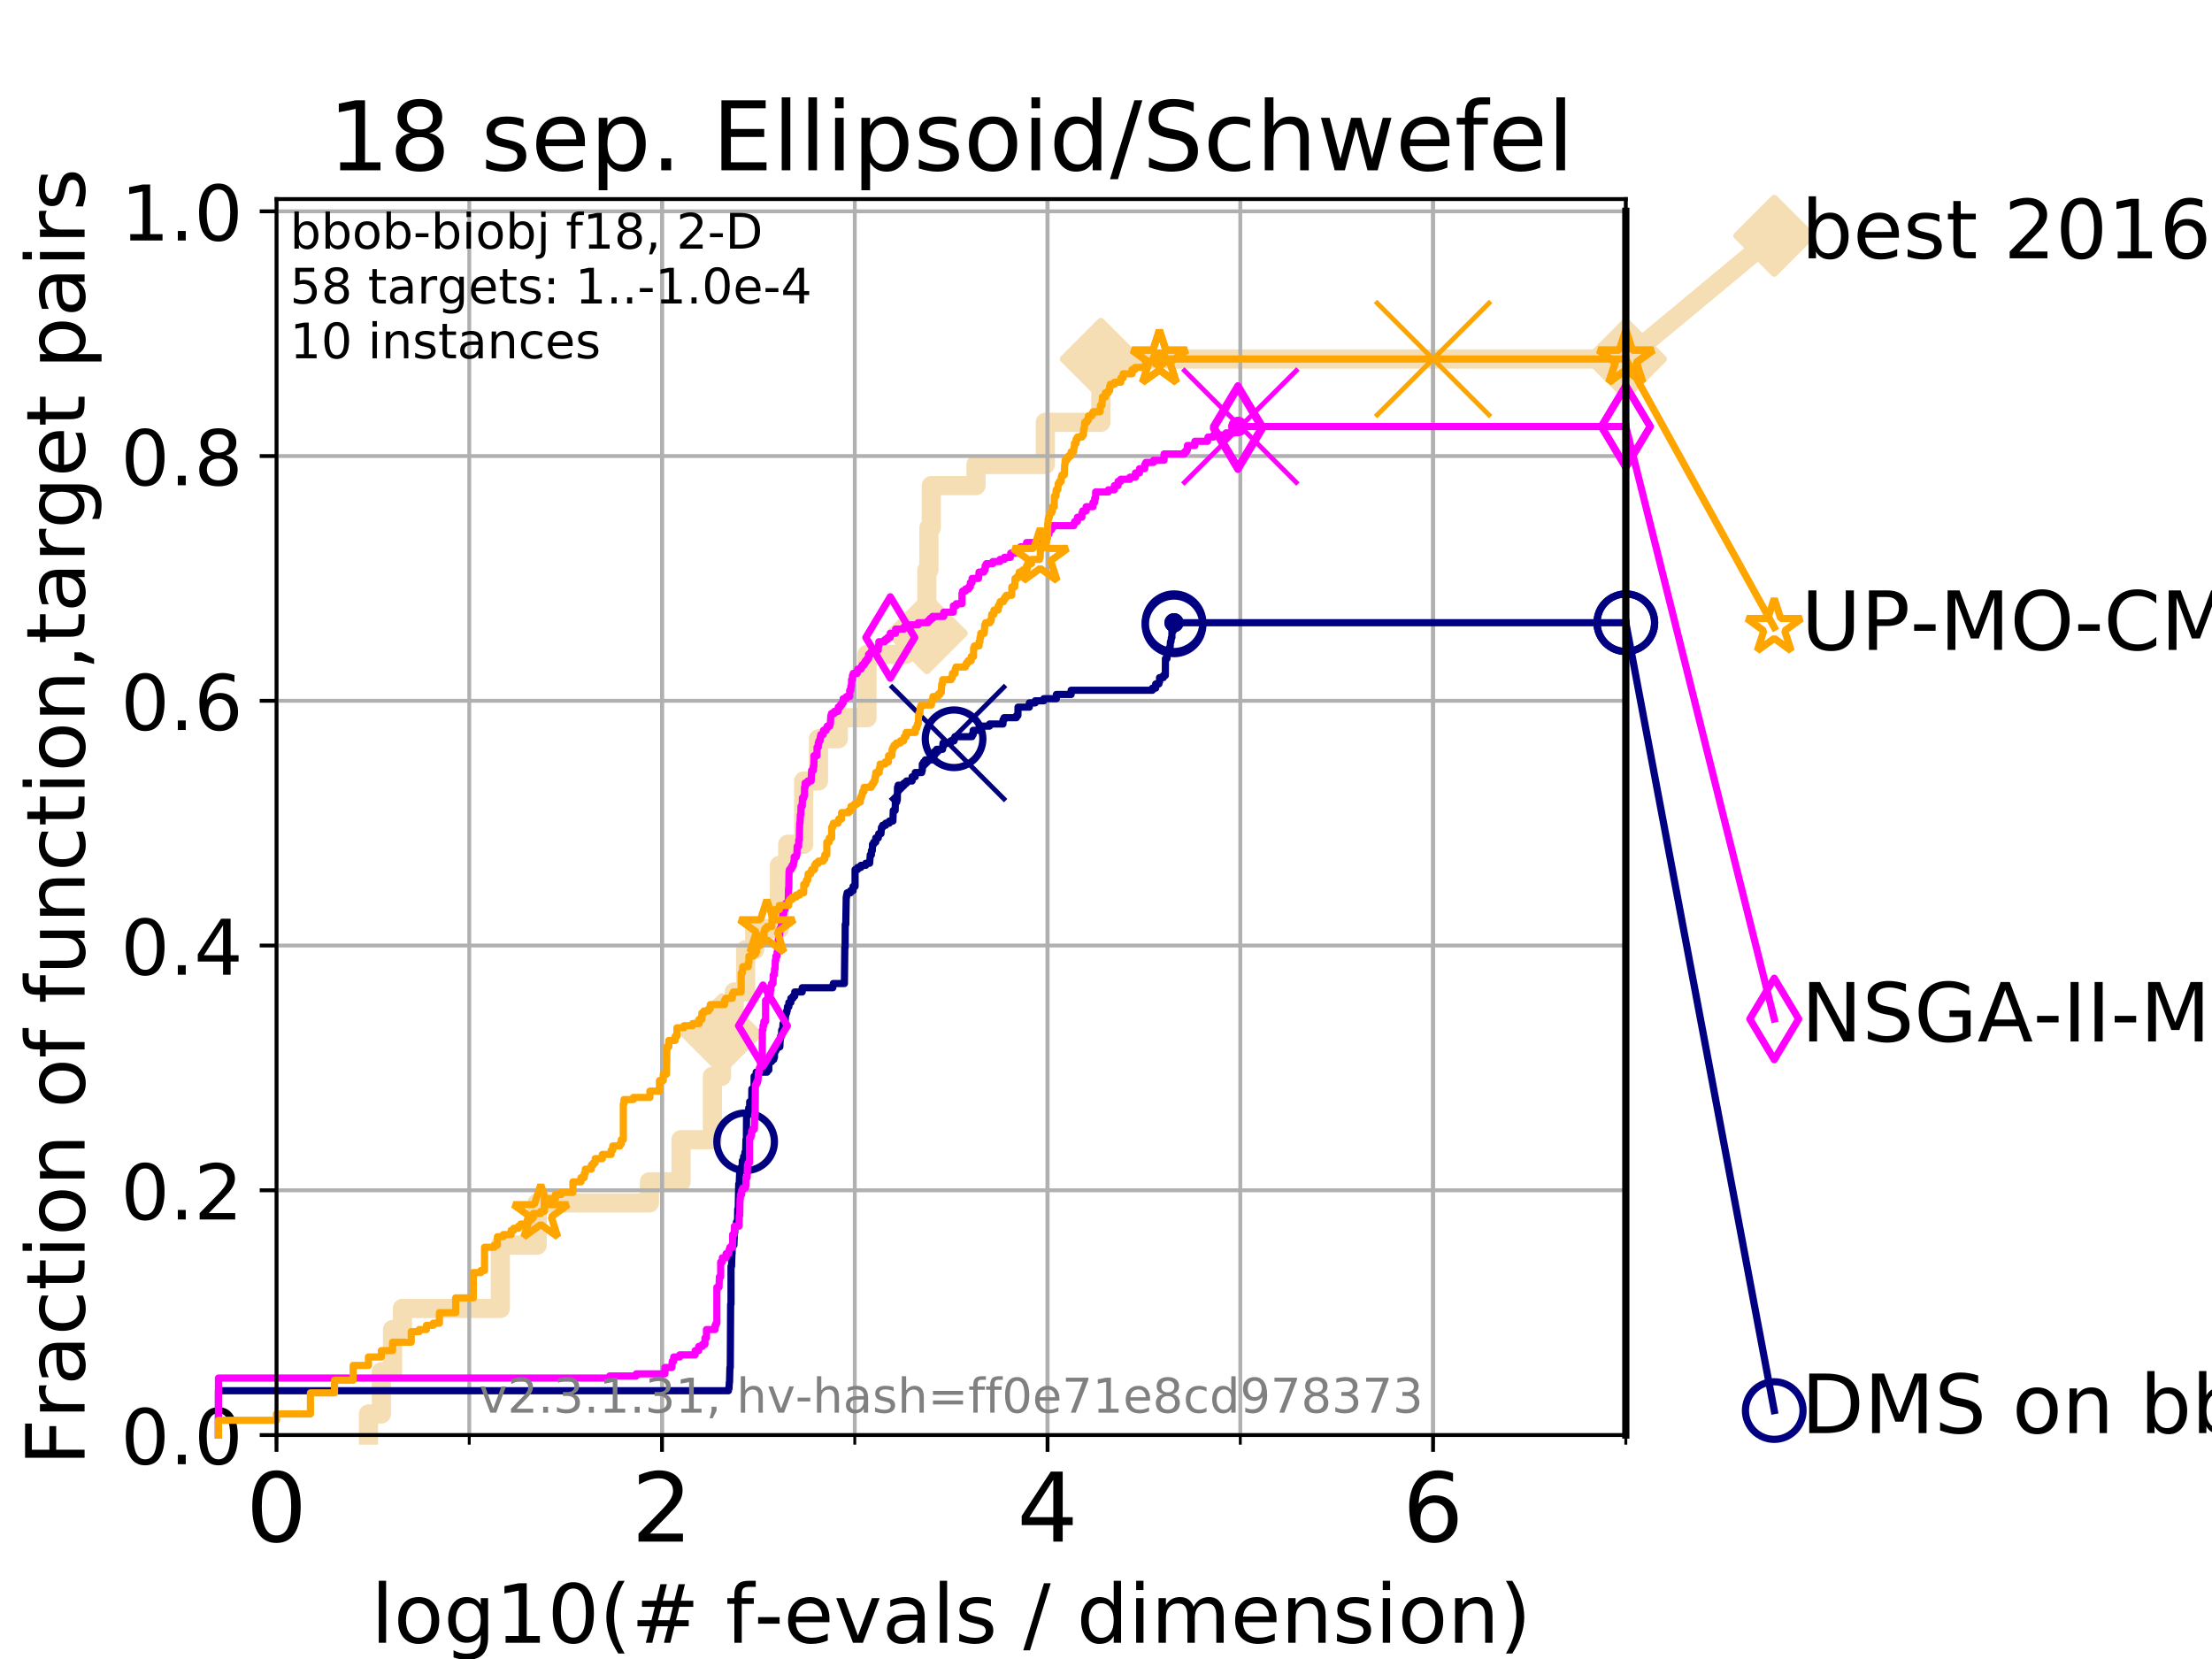 <?xml version="1.0" encoding="utf-8" standalone="no"?>
<!DOCTYPE svg PUBLIC "-//W3C//DTD SVG 1.1//EN"
  "http://www.w3.org/Graphics/SVG/1.1/DTD/svg11.dtd">
<!-- Created with matplotlib (https://matplotlib.org/) -->
<svg height="345.6pt" version="1.1" viewBox="0 0 460.8 345.6" width="460.8pt" xmlns="http://www.w3.org/2000/svg" xmlns:xlink="http://www.w3.org/1999/xlink">
 <defs>
  <style type="text/css">
*{stroke-linecap:butt;stroke-linejoin:round;}
  </style>
 </defs>
 <g id="figure_1">
  <g id="patch_1">
   <path d="M 0 345.6 
L 460.8 345.6 
L 460.8 0 
L 0 0 
z
" style="fill:#ffffff;"/>
  </g>
  <g id="axes_1">
   <g id="patch_2">
    <path d="M 57.6 298.944 
L 338.688 298.944 
L 338.688 41.472 
L 57.6 41.472 
z
" style="fill:#ffffff;"/>
   </g>
   <g id="line2d_1">
    <path d="M 76.759 298.944 
L 76.759 294.549 
L 79.447 294.549 
L 79.447 285.758 
L 81.776 285.758 
L 81.776 276.968 
L 83.83 276.968 
L 83.83 272.573 
L 104.235 272.573 
L 104.235 259.387 
L 111.897 259.387 
L 111.897 250.597 
L 135.281 250.597 
L 135.281 246.201 
L 141.872 246.201 
L 141.872 237.411 
L 148.402 237.411 
L 148.402 224.225 
L 150.301 224.225 
L 150.301 215.435 
L 152.959 215.435 
L 152.959 206.644 
L 155.329 206.644 
L 155.329 197.854 
L 157.215 197.854 
L 157.215 193.459 
L 162.368 193.459 
L 162.368 180.273 
L 164.102 180.273 
L 164.102 175.878 
L 167.417 175.878 
L 167.417 162.692 
L 170.5 162.692 
L 170.5 153.902 
L 174.637 153.902 
L 174.637 149.507 
L 180.609 149.507 
L 180.609 136.321 
L 188.648 136.321 
L 188.648 131.926 
L 193.081 131.926 
L 193.081 118.74 
L 193.507 118.74 
L 193.507 109.95 
L 194.011 109.95 
L 194.011 101.159 
L 203.32 101.159 
L 203.32 96.764 
L 217.761 96.764 
L 217.761 87.973 
L 229.334 87.973 
L 229.334 74.788 
L 338.688 74.788 
" style="fill:none;stroke:#f5deb3;stroke-linecap:square;stroke-width:4;"/>
   </g>
   <g id="line2d_2">
    <defs>
     <path d="M 0 7.778 
L 7.778 0 
L 0 -7.778 
L -7.778 0 
z
" id="m92aaa65e3e" style="stroke:#f5deb3;stroke-linejoin:miter;stroke-width:1.5;"/>
    </defs>
    <g>
     <use style="fill:#f5deb3;stroke:#f5deb3;stroke-linejoin:miter;stroke-width:1.5;" x="150.301" xlink:href="#m92aaa65e3e" y="215.435"/>
     <use style="fill:#f5deb3;stroke:#f5deb3;stroke-linejoin:miter;stroke-width:1.5;" x="193.081" xlink:href="#m92aaa65e3e" y="131.926"/>
     <use style="fill:#f5deb3;stroke:#f5deb3;stroke-linejoin:miter;stroke-width:1.5;" x="229.334" xlink:href="#m92aaa65e3e" y="74.788"/>
     <use style="fill:#f5deb3;stroke:#f5deb3;stroke-linejoin:miter;stroke-width:1.5;" x="229.334" xlink:href="#m92aaa65e3e" y="74.788"/>
     <use style="fill:#f5deb3;stroke:#f5deb3;stroke-linejoin:miter;stroke-width:1.5;" x="338.688" xlink:href="#m92aaa65e3e" y="74.788"/>
    </g>
   </g>
   <g id="line2d_3">
    <path style="fill:none;stroke:#f5deb3;stroke-linecap:square;stroke-width:4;"/>
    <g/>
   </g>
   <g id="line2d_4">
    <path d="M 338.688 74.788 
L 369.608 49.12 
" style="fill:none;stroke:#f5deb3;stroke-linecap:square;stroke-width:4;"/>
    <g>
     <use style="fill:#f5deb3;stroke:#f5deb3;stroke-linejoin:miter;stroke-width:1.5;" x="338.688" xlink:href="#m92aaa65e3e" y="74.788"/>
     <use style="fill:#f5deb3;stroke:#f5deb3;stroke-linejoin:miter;stroke-width:1.5;" x="369.608" xlink:href="#m92aaa65e3e" y="49.12"/>
    </g>
   </g>
   <g id="matplotlib.axis_1">
    <g id="xtick_1">
     <g id="line2d_5">
      <path clip-path="url(#p79aba66e75)" d="M 57.6 298.944 
L 57.6 41.472 
" style="fill:none;stroke:#b0b0b0;stroke-linecap:square;stroke-width:0.8;"/>
     </g>
     <g id="line2d_6">
      <defs>
       <path d="M 0 0 
L 0 3.5 
" id="m1f4aab4a9d" style="stroke:#000000;stroke-width:0.8;"/>
      </defs>
      <g>
       <use style="stroke:#000000;stroke-width:0.8;" x="57.6" xlink:href="#m1f4aab4a9d" y="298.944"/>
      </g>
     </g>
     <g id="text_1">
      <!-- 0 -->
      <defs>
       <path d="M 31.781 66.406 
Q 24.172 66.406 20.328 58.906 
Q 16.5 51.422 16.5 36.375 
Q 16.5 21.391 20.328 13.891 
Q 24.172 6.391 31.781 6.391 
Q 39.453 6.391 43.281 13.891 
Q 47.125 21.391 47.125 36.375 
Q 47.125 51.422 43.281 58.906 
Q 39.453 66.406 31.781 66.406 
z
M 31.781 74.219 
Q 44.047 74.219 50.516 64.516 
Q 56.984 54.828 56.984 36.375 
Q 56.984 17.969 50.516 8.266 
Q 44.047 -1.422 31.781 -1.422 
Q 19.531 -1.422 13.062 8.266 
Q 6.594 17.969 6.594 36.375 
Q 6.594 54.828 13.062 64.516 
Q 19.531 74.219 31.781 74.219 
z
" id="DejaVuSans-48"/>
      </defs>
      <g transform="translate(51.237 321.141)scale(0.2 -0.2)">
       <use xlink:href="#DejaVuSans-48"/>
      </g>
     </g>
    </g>
    <g id="xtick_2">
     <g id="line2d_7">
      <path clip-path="url(#p79aba66e75)" d="M 137.911 298.944 
L 137.911 41.472 
" style="fill:none;stroke:#b0b0b0;stroke-linecap:square;stroke-width:0.8;"/>
     </g>
     <g id="line2d_8">
      <g>
       <use style="stroke:#000000;stroke-width:0.8;" x="137.911" xlink:href="#m1f4aab4a9d" y="298.944"/>
      </g>
     </g>
     <g id="text_2">
      <!-- 2 -->
      <defs>
       <path d="M 19.188 8.297 
L 53.609 8.297 
L 53.609 0 
L 7.328 0 
L 7.328 8.297 
Q 12.938 14.109 22.625 23.891 
Q 32.328 33.688 34.812 36.531 
Q 39.547 41.844 41.422 45.531 
Q 43.312 49.219 43.312 52.781 
Q 43.312 58.594 39.234 62.25 
Q 35.156 65.922 28.609 65.922 
Q 23.969 65.922 18.812 64.312 
Q 13.672 62.703 7.812 59.422 
L 7.812 69.391 
Q 13.766 71.781 18.938 73 
Q 24.125 74.219 28.422 74.219 
Q 39.75 74.219 46.484 68.547 
Q 53.219 62.891 53.219 53.422 
Q 53.219 48.922 51.531 44.891 
Q 49.859 40.875 45.406 35.406 
Q 44.188 33.984 37.641 27.219 
Q 31.109 20.453 19.188 8.297 
z
" id="DejaVuSans-50"/>
      </defs>
      <g transform="translate(131.548 321.141)scale(0.2 -0.2)">
       <use xlink:href="#DejaVuSans-50"/>
      </g>
     </g>
    </g>
    <g id="xtick_3">
     <g id="line2d_9">
      <path clip-path="url(#p79aba66e75)" d="M 218.222 298.944 
L 218.222 41.472 
" style="fill:none;stroke:#b0b0b0;stroke-linecap:square;stroke-width:0.8;"/>
     </g>
     <g id="line2d_10">
      <g>
       <use style="stroke:#000000;stroke-width:0.8;" x="218.222" xlink:href="#m1f4aab4a9d" y="298.944"/>
      </g>
     </g>
     <g id="text_3">
      <!-- 4 -->
      <defs>
       <path d="M 37.797 64.312 
L 12.891 25.391 
L 37.797 25.391 
z
M 35.203 72.906 
L 47.609 72.906 
L 47.609 25.391 
L 58.016 25.391 
L 58.016 17.188 
L 47.609 17.188 
L 47.609 0 
L 37.797 0 
L 37.797 17.188 
L 4.891 17.188 
L 4.891 26.703 
z
" id="DejaVuSans-52"/>
      </defs>
      <g transform="translate(211.859 321.141)scale(0.2 -0.2)">
       <use xlink:href="#DejaVuSans-52"/>
      </g>
     </g>
    </g>
    <g id="xtick_4">
     <g id="line2d_11">
      <path clip-path="url(#p79aba66e75)" d="M 298.533 298.944 
L 298.533 41.472 
" style="fill:none;stroke:#b0b0b0;stroke-linecap:square;stroke-width:0.8;"/>
     </g>
     <g id="line2d_12">
      <g>
       <use style="stroke:#000000;stroke-width:0.8;" x="298.533" xlink:href="#m1f4aab4a9d" y="298.944"/>
      </g>
     </g>
     <g id="text_4">
      <!-- 6 -->
      <defs>
       <path d="M 33.016 40.375 
Q 26.375 40.375 22.484 35.828 
Q 18.609 31.297 18.609 23.391 
Q 18.609 15.531 22.484 10.953 
Q 26.375 6.391 33.016 6.391 
Q 39.656 6.391 43.531 10.953 
Q 47.406 15.531 47.406 23.391 
Q 47.406 31.297 43.531 35.828 
Q 39.656 40.375 33.016 40.375 
z
M 52.594 71.297 
L 52.594 62.312 
Q 48.875 64.062 45.094 64.984 
Q 41.312 65.922 37.594 65.922 
Q 27.828 65.922 22.672 59.328 
Q 17.531 52.734 16.797 39.406 
Q 19.672 43.656 24.016 45.922 
Q 28.375 48.188 33.594 48.188 
Q 44.578 48.188 50.953 41.516 
Q 57.328 34.859 57.328 23.391 
Q 57.328 12.156 50.688 5.359 
Q 44.047 -1.422 33.016 -1.422 
Q 20.359 -1.422 13.672 8.266 
Q 6.984 17.969 6.984 36.375 
Q 6.984 53.656 15.188 63.938 
Q 23.391 74.219 37.203 74.219 
Q 40.922 74.219 44.703 73.484 
Q 48.484 72.75 52.594 71.297 
z
" id="DejaVuSans-54"/>
      </defs>
      <g transform="translate(292.17 321.141)scale(0.2 -0.2)">
       <use xlink:href="#DejaVuSans-54"/>
      </g>
     </g>
    </g>
    <g id="xtick_5">
     <g id="line2d_13">
      <path clip-path="url(#p79aba66e75)" d="M 57.6 298.944 
L 57.6 41.472 
" style="fill:none;stroke:#b0b0b0;stroke-linecap:square;stroke-width:0.8;"/>
     </g>
     <g id="line2d_14">
      <defs>
       <path d="M 0 0 
L 0 2 
" id="mfd4fb25943" style="stroke:#000000;stroke-width:0.6;"/>
      </defs>
      <g>
       <use style="stroke:#000000;stroke-width:0.6;" x="57.6" xlink:href="#mfd4fb25943" y="298.944"/>
      </g>
     </g>
    </g>
    <g id="xtick_6">
     <g id="line2d_15">
      <path clip-path="url(#p79aba66e75)" d="M 97.755 298.944 
L 97.755 41.472 
" style="fill:none;stroke:#b0b0b0;stroke-linecap:square;stroke-width:0.8;"/>
     </g>
     <g id="line2d_16">
      <g>
       <use style="stroke:#000000;stroke-width:0.6;" x="97.755" xlink:href="#mfd4fb25943" y="298.944"/>
      </g>
     </g>
    </g>
    <g id="xtick_7">
     <g id="line2d_17">
      <path clip-path="url(#p79aba66e75)" d="M 137.911 298.944 
L 137.911 41.472 
" style="fill:none;stroke:#b0b0b0;stroke-linecap:square;stroke-width:0.8;"/>
     </g>
     <g id="line2d_18">
      <g>
       <use style="stroke:#000000;stroke-width:0.6;" x="137.911" xlink:href="#mfd4fb25943" y="298.944"/>
      </g>
     </g>
    </g>
    <g id="xtick_8">
     <g id="line2d_19">
      <path clip-path="url(#p79aba66e75)" d="M 178.066 298.944 
L 178.066 41.472 
" style="fill:none;stroke:#b0b0b0;stroke-linecap:square;stroke-width:0.8;"/>
     </g>
     <g id="line2d_20">
      <g>
       <use style="stroke:#000000;stroke-width:0.6;" x="178.066" xlink:href="#mfd4fb25943" y="298.944"/>
      </g>
     </g>
    </g>
    <g id="xtick_9">
     <g id="line2d_21">
      <path clip-path="url(#p79aba66e75)" d="M 218.222 298.944 
L 218.222 41.472 
" style="fill:none;stroke:#b0b0b0;stroke-linecap:square;stroke-width:0.8;"/>
     </g>
     <g id="line2d_22">
      <g>
       <use style="stroke:#000000;stroke-width:0.6;" x="218.222" xlink:href="#mfd4fb25943" y="298.944"/>
      </g>
     </g>
    </g>
    <g id="xtick_10">
     <g id="line2d_23">
      <path clip-path="url(#p79aba66e75)" d="M 258.377 298.944 
L 258.377 41.472 
" style="fill:none;stroke:#b0b0b0;stroke-linecap:square;stroke-width:0.8;"/>
     </g>
     <g id="line2d_24">
      <g>
       <use style="stroke:#000000;stroke-width:0.6;" x="258.377" xlink:href="#mfd4fb25943" y="298.944"/>
      </g>
     </g>
    </g>
    <g id="xtick_11">
     <g id="line2d_25">
      <path clip-path="url(#p79aba66e75)" d="M 298.533 298.944 
L 298.533 41.472 
" style="fill:none;stroke:#b0b0b0;stroke-linecap:square;stroke-width:0.8;"/>
     </g>
     <g id="line2d_26">
      <g>
       <use style="stroke:#000000;stroke-width:0.6;" x="298.533" xlink:href="#mfd4fb25943" y="298.944"/>
      </g>
     </g>
    </g>
    <g id="xtick_12">
     <g id="line2d_27">
      <path clip-path="url(#p79aba66e75)" d="M 338.688 298.944 
L 338.688 41.472 
" style="fill:none;stroke:#b0b0b0;stroke-linecap:square;stroke-width:0.8;"/>
     </g>
     <g id="line2d_28">
      <g>
       <use style="stroke:#000000;stroke-width:0.6;" x="338.688" xlink:href="#mfd4fb25943" y="298.944"/>
      </g>
     </g>
    </g>
    <g id="text_5">
     <!-- log10(# f-evals / dimension) -->
     <defs>
      <path d="M 9.422 75.984 
L 18.406 75.984 
L 18.406 0 
L 9.422 0 
z
" id="DejaVuSans-108"/>
      <path d="M 30.609 48.391 
Q 23.391 48.391 19.188 42.75 
Q 14.984 37.109 14.984 27.297 
Q 14.984 17.484 19.156 11.844 
Q 23.344 6.203 30.609 6.203 
Q 37.797 6.203 41.984 11.859 
Q 46.188 17.531 46.188 27.297 
Q 46.188 37.016 41.984 42.703 
Q 37.797 48.391 30.609 48.391 
z
M 30.609 56 
Q 42.328 56 49.016 48.375 
Q 55.719 40.766 55.719 27.297 
Q 55.719 13.875 49.016 6.219 
Q 42.328 -1.422 30.609 -1.422 
Q 18.844 -1.422 12.172 6.219 
Q 5.516 13.875 5.516 27.297 
Q 5.516 40.766 12.172 48.375 
Q 18.844 56 30.609 56 
z
" id="DejaVuSans-111"/>
      <path d="M 45.406 27.984 
Q 45.406 37.75 41.375 43.109 
Q 37.359 48.484 30.078 48.484 
Q 22.859 48.484 18.828 43.109 
Q 14.797 37.75 14.797 27.984 
Q 14.797 18.266 18.828 12.891 
Q 22.859 7.516 30.078 7.516 
Q 37.359 7.516 41.375 12.891 
Q 45.406 18.266 45.406 27.984 
z
M 54.391 6.781 
Q 54.391 -7.172 48.188 -13.984 
Q 42 -20.797 29.203 -20.797 
Q 24.469 -20.797 20.266 -20.094 
Q 16.062 -19.391 12.109 -17.922 
L 12.109 -9.188 
Q 16.062 -11.328 19.922 -12.344 
Q 23.781 -13.375 27.781 -13.375 
Q 36.625 -13.375 41.016 -8.766 
Q 45.406 -4.156 45.406 5.172 
L 45.406 9.625 
Q 42.625 4.781 38.281 2.391 
Q 33.938 0 27.875 0 
Q 17.828 0 11.672 7.656 
Q 5.516 15.328 5.516 27.984 
Q 5.516 40.672 11.672 48.328 
Q 17.828 56 27.875 56 
Q 33.938 56 38.281 53.609 
Q 42.625 51.219 45.406 46.391 
L 45.406 54.688 
L 54.391 54.688 
z
" id="DejaVuSans-103"/>
      <path d="M 12.406 8.297 
L 28.516 8.297 
L 28.516 63.922 
L 10.984 60.406 
L 10.984 69.391 
L 28.422 72.906 
L 38.281 72.906 
L 38.281 8.297 
L 54.391 8.297 
L 54.391 0 
L 12.406 0 
z
" id="DejaVuSans-49"/>
      <path d="M 31 75.875 
Q 24.469 64.656 21.281 53.656 
Q 18.109 42.672 18.109 31.391 
Q 18.109 20.125 21.312 9.062 
Q 24.516 -2 31 -13.188 
L 23.188 -13.188 
Q 15.875 -1.703 12.234 9.375 
Q 8.594 20.453 8.594 31.391 
Q 8.594 42.281 12.203 53.312 
Q 15.828 64.359 23.188 75.875 
z
" id="DejaVuSans-40"/>
      <path d="M 51.125 44 
L 36.922 44 
L 32.812 27.688 
L 47.125 27.688 
z
M 43.797 71.781 
L 38.719 51.516 
L 52.984 51.516 
L 58.109 71.781 
L 65.922 71.781 
L 60.891 51.516 
L 76.125 51.516 
L 76.125 44 
L 58.984 44 
L 54.984 27.688 
L 70.516 27.688 
L 70.516 20.219 
L 53.078 20.219 
L 48 0 
L 40.188 0 
L 45.219 20.219 
L 30.906 20.219 
L 25.875 0 
L 18.016 0 
L 23.094 20.219 
L 7.719 20.219 
L 7.719 27.688 
L 24.906 27.688 
L 29 44 
L 13.281 44 
L 13.281 51.516 
L 30.906 51.516 
L 35.891 71.781 
z
" id="DejaVuSans-35"/>
      <path id="DejaVuSans-32"/>
      <path d="M 37.109 75.984 
L 37.109 68.5 
L 28.516 68.5 
Q 23.688 68.5 21.797 66.547 
Q 19.922 64.594 19.922 59.516 
L 19.922 54.688 
L 34.719 54.688 
L 34.719 47.703 
L 19.922 47.703 
L 19.922 0 
L 10.891 0 
L 10.891 47.703 
L 2.297 47.703 
L 2.297 54.688 
L 10.891 54.688 
L 10.891 58.5 
Q 10.891 67.625 15.141 71.797 
Q 19.391 75.984 28.609 75.984 
z
" id="DejaVuSans-102"/>
      <path d="M 4.891 31.391 
L 31.203 31.391 
L 31.203 23.391 
L 4.891 23.391 
z
" id="DejaVuSans-45"/>
      <path d="M 56.203 29.594 
L 56.203 25.203 
L 14.891 25.203 
Q 15.484 15.922 20.484 11.062 
Q 25.484 6.203 34.422 6.203 
Q 39.594 6.203 44.453 7.469 
Q 49.312 8.734 54.109 11.281 
L 54.109 2.781 
Q 49.266 0.734 44.188 -0.344 
Q 39.109 -1.422 33.891 -1.422 
Q 20.797 -1.422 13.156 6.188 
Q 5.516 13.812 5.516 26.812 
Q 5.516 40.234 12.766 48.109 
Q 20.016 56 32.328 56 
Q 43.359 56 49.781 48.891 
Q 56.203 41.797 56.203 29.594 
z
M 47.219 32.234 
Q 47.125 39.594 43.094 43.984 
Q 39.062 48.391 32.422 48.391 
Q 24.906 48.391 20.391 44.141 
Q 15.875 39.891 15.188 32.172 
z
" id="DejaVuSans-101"/>
      <path d="M 2.984 54.688 
L 12.5 54.688 
L 29.594 8.797 
L 46.688 54.688 
L 56.203 54.688 
L 35.688 0 
L 23.484 0 
z
" id="DejaVuSans-118"/>
      <path d="M 34.281 27.484 
Q 23.391 27.484 19.188 25 
Q 14.984 22.516 14.984 16.5 
Q 14.984 11.719 18.141 8.906 
Q 21.297 6.109 26.703 6.109 
Q 34.188 6.109 38.703 11.406 
Q 43.219 16.703 43.219 25.484 
L 43.219 27.484 
z
M 52.203 31.203 
L 52.203 0 
L 43.219 0 
L 43.219 8.297 
Q 40.141 3.328 35.547 0.953 
Q 30.953 -1.422 24.312 -1.422 
Q 15.922 -1.422 10.953 3.297 
Q 6 8.016 6 15.922 
Q 6 25.141 12.172 29.828 
Q 18.359 34.516 30.609 34.516 
L 43.219 34.516 
L 43.219 35.406 
Q 43.219 41.609 39.141 45 
Q 35.062 48.391 27.688 48.391 
Q 23 48.391 18.547 47.266 
Q 14.109 46.141 10.016 43.891 
L 10.016 52.203 
Q 14.938 54.109 19.578 55.047 
Q 24.219 56 28.609 56 
Q 40.484 56 46.344 49.844 
Q 52.203 43.703 52.203 31.203 
z
" id="DejaVuSans-97"/>
      <path d="M 44.281 53.078 
L 44.281 44.578 
Q 40.484 46.531 36.375 47.5 
Q 32.281 48.484 27.875 48.484 
Q 21.188 48.484 17.844 46.438 
Q 14.5 44.391 14.5 40.281 
Q 14.5 37.156 16.891 35.375 
Q 19.281 33.594 26.516 31.984 
L 29.594 31.297 
Q 39.156 29.25 43.188 25.516 
Q 47.219 21.781 47.219 15.094 
Q 47.219 7.469 41.188 3.016 
Q 35.156 -1.422 24.609 -1.422 
Q 20.219 -1.422 15.453 -0.562 
Q 10.688 0.297 5.422 2 
L 5.422 11.281 
Q 10.406 8.688 15.234 7.391 
Q 20.062 6.109 24.812 6.109 
Q 31.156 6.109 34.562 8.281 
Q 37.984 10.453 37.984 14.406 
Q 37.984 18.062 35.516 20.016 
Q 33.062 21.969 24.703 23.781 
L 21.578 24.516 
Q 13.234 26.266 9.516 29.906 
Q 5.812 33.547 5.812 39.891 
Q 5.812 47.609 11.281 51.797 
Q 16.75 56 26.812 56 
Q 31.781 56 36.172 55.266 
Q 40.578 54.547 44.281 53.078 
z
" id="DejaVuSans-115"/>
      <path d="M 25.391 72.906 
L 33.688 72.906 
L 8.297 -9.281 
L 0 -9.281 
z
" id="DejaVuSans-47"/>
      <path d="M 45.406 46.391 
L 45.406 75.984 
L 54.391 75.984 
L 54.391 0 
L 45.406 0 
L 45.406 8.203 
Q 42.578 3.328 38.25 0.953 
Q 33.938 -1.422 27.875 -1.422 
Q 17.969 -1.422 11.734 6.484 
Q 5.516 14.406 5.516 27.297 
Q 5.516 40.188 11.734 48.094 
Q 17.969 56 27.875 56 
Q 33.938 56 38.25 53.625 
Q 42.578 51.266 45.406 46.391 
z
M 14.797 27.297 
Q 14.797 17.391 18.875 11.75 
Q 22.953 6.109 30.078 6.109 
Q 37.203 6.109 41.297 11.75 
Q 45.406 17.391 45.406 27.297 
Q 45.406 37.203 41.297 42.844 
Q 37.203 48.484 30.078 48.484 
Q 22.953 48.484 18.875 42.844 
Q 14.797 37.203 14.797 27.297 
z
" id="DejaVuSans-100"/>
      <path d="M 9.422 54.688 
L 18.406 54.688 
L 18.406 0 
L 9.422 0 
z
M 9.422 75.984 
L 18.406 75.984 
L 18.406 64.594 
L 9.422 64.594 
z
" id="DejaVuSans-105"/>
      <path d="M 52 44.188 
Q 55.375 50.25 60.062 53.125 
Q 64.75 56 71.094 56 
Q 79.641 56 84.281 50.016 
Q 88.922 44.047 88.922 33.016 
L 88.922 0 
L 79.891 0 
L 79.891 32.719 
Q 79.891 40.578 77.094 44.375 
Q 74.312 48.188 68.609 48.188 
Q 61.625 48.188 57.562 43.547 
Q 53.516 38.922 53.516 30.906 
L 53.516 0 
L 44.484 0 
L 44.484 32.719 
Q 44.484 40.625 41.703 44.406 
Q 38.922 48.188 33.109 48.188 
Q 26.219 48.188 22.156 43.531 
Q 18.109 38.875 18.109 30.906 
L 18.109 0 
L 9.078 0 
L 9.078 54.688 
L 18.109 54.688 
L 18.109 46.188 
Q 21.188 51.219 25.484 53.609 
Q 29.781 56 35.688 56 
Q 41.656 56 45.828 52.969 
Q 50 49.953 52 44.188 
z
" id="DejaVuSans-109"/>
      <path d="M 54.891 33.016 
L 54.891 0 
L 45.906 0 
L 45.906 32.719 
Q 45.906 40.484 42.875 44.328 
Q 39.844 48.188 33.797 48.188 
Q 26.516 48.188 22.312 43.547 
Q 18.109 38.922 18.109 30.906 
L 18.109 0 
L 9.078 0 
L 9.078 54.688 
L 18.109 54.688 
L 18.109 46.188 
Q 21.344 51.125 25.703 53.562 
Q 30.078 56 35.797 56 
Q 45.219 56 50.047 50.172 
Q 54.891 44.344 54.891 33.016 
z
" id="DejaVuSans-110"/>
      <path d="M 8.016 75.875 
L 15.828 75.875 
Q 23.141 64.359 26.781 53.312 
Q 30.422 42.281 30.422 31.391 
Q 30.422 20.453 26.781 9.375 
Q 23.141 -1.703 15.828 -13.188 
L 8.016 -13.188 
Q 14.5 -2 17.703 9.062 
Q 20.906 20.125 20.906 31.391 
Q 20.906 42.672 17.703 53.656 
Q 14.5 64.656 8.016 75.875 
z
" id="DejaVuSans-41"/>
     </defs>
     <g transform="translate(77.303 342.218)scale(0.17 -0.17)">
      <use xlink:href="#DejaVuSans-108"/>
      <use x="27.783" xlink:href="#DejaVuSans-111"/>
      <use x="88.965" xlink:href="#DejaVuSans-103"/>
      <use x="152.441" xlink:href="#DejaVuSans-49"/>
      <use x="216.064" xlink:href="#DejaVuSans-48"/>
      <use x="279.688" xlink:href="#DejaVuSans-40"/>
      <use x="318.701" xlink:href="#DejaVuSans-35"/>
      <use x="402.49" xlink:href="#DejaVuSans-32"/>
      <use x="434.277" xlink:href="#DejaVuSans-102"/>
      <use x="469.404" xlink:href="#DejaVuSans-45"/>
      <use x="505.488" xlink:href="#DejaVuSans-101"/>
      <use x="567.012" xlink:href="#DejaVuSans-118"/>
      <use x="626.191" xlink:href="#DejaVuSans-97"/>
      <use x="687.471" xlink:href="#DejaVuSans-108"/>
      <use x="715.254" xlink:href="#DejaVuSans-115"/>
      <use x="767.354" xlink:href="#DejaVuSans-32"/>
      <use x="799.141" xlink:href="#DejaVuSans-47"/>
      <use x="832.832" xlink:href="#DejaVuSans-32"/>
      <use x="864.619" xlink:href="#DejaVuSans-100"/>
      <use x="928.096" xlink:href="#DejaVuSans-105"/>
      <use x="955.879" xlink:href="#DejaVuSans-109"/>
      <use x="1053.291" xlink:href="#DejaVuSans-101"/>
      <use x="1114.814" xlink:href="#DejaVuSans-110"/>
      <use x="1178.193" xlink:href="#DejaVuSans-115"/>
      <use x="1230.293" xlink:href="#DejaVuSans-105"/>
      <use x="1258.076" xlink:href="#DejaVuSans-111"/>
      <use x="1319.258" xlink:href="#DejaVuSans-110"/>
      <use x="1382.637" xlink:href="#DejaVuSans-41"/>
     </g>
    </g>
   </g>
   <g id="matplotlib.axis_2">
    <g id="ytick_1">
     <g id="line2d_29">
      <path clip-path="url(#p79aba66e75)" d="M 57.6 298.944 
L 338.688 298.944 
" style="fill:none;stroke:#b0b0b0;stroke-linecap:square;stroke-width:0.8;"/>
     </g>
     <g id="line2d_30">
      <defs>
       <path d="M 0 0 
L -3.5 0 
" id="m0f8b84da84" style="stroke:#000000;stroke-width:0.8;"/>
      </defs>
      <g>
       <use style="stroke:#000000;stroke-width:0.8;" x="57.6" xlink:href="#m0f8b84da84" y="298.944"/>
      </g>
     </g>
     <g id="text_6">
      <!-- 0.0 -->
      <defs>
       <path d="M 10.688 12.406 
L 21 12.406 
L 21 0 
L 10.688 0 
z
" id="DejaVuSans-46"/>
      </defs>
      <g transform="translate(25.155 305.023)scale(0.16 -0.16)">
       <use xlink:href="#DejaVuSans-48"/>
       <use x="63.623" xlink:href="#DejaVuSans-46"/>
       <use x="95.41" xlink:href="#DejaVuSans-48"/>
      </g>
     </g>
    </g>
    <g id="ytick_2">
     <g id="line2d_31">
      <path clip-path="url(#p79aba66e75)" d="M 57.6 247.959 
L 338.688 247.959 
" style="fill:none;stroke:#b0b0b0;stroke-linecap:square;stroke-width:0.8;"/>
     </g>
     <g id="line2d_32">
      <g>
       <use style="stroke:#000000;stroke-width:0.8;" x="57.6" xlink:href="#m0f8b84da84" y="247.959"/>
      </g>
     </g>
     <g id="text_7">
      <!-- 0.2 -->
      <g transform="translate(25.155 254.038)scale(0.16 -0.16)">
       <use xlink:href="#DejaVuSans-48"/>
       <use x="63.623" xlink:href="#DejaVuSans-46"/>
       <use x="95.41" xlink:href="#DejaVuSans-50"/>
      </g>
     </g>
    </g>
    <g id="ytick_3">
     <g id="line2d_33">
      <path clip-path="url(#p79aba66e75)" d="M 57.6 196.975 
L 338.688 196.975 
" style="fill:none;stroke:#b0b0b0;stroke-linecap:square;stroke-width:0.8;"/>
     </g>
     <g id="line2d_34">
      <g>
       <use style="stroke:#000000;stroke-width:0.8;" x="57.6" xlink:href="#m0f8b84da84" y="196.975"/>
      </g>
     </g>
     <g id="text_8">
      <!-- 0.4 -->
      <g transform="translate(25.155 203.054)scale(0.16 -0.16)">
       <use xlink:href="#DejaVuSans-48"/>
       <use x="63.623" xlink:href="#DejaVuSans-46"/>
       <use x="95.41" xlink:href="#DejaVuSans-52"/>
      </g>
     </g>
    </g>
    <g id="ytick_4">
     <g id="line2d_35">
      <path clip-path="url(#p79aba66e75)" d="M 57.6 145.99 
L 338.688 145.99 
" style="fill:none;stroke:#b0b0b0;stroke-linecap:square;stroke-width:0.8;"/>
     </g>
     <g id="line2d_36">
      <g>
       <use style="stroke:#000000;stroke-width:0.8;" x="57.6" xlink:href="#m0f8b84da84" y="145.99"/>
      </g>
     </g>
     <g id="text_9">
      <!-- 0.6 -->
      <g transform="translate(25.155 152.069)scale(0.16 -0.16)">
       <use xlink:href="#DejaVuSans-48"/>
       <use x="63.623" xlink:href="#DejaVuSans-46"/>
       <use x="95.41" xlink:href="#DejaVuSans-54"/>
      </g>
     </g>
    </g>
    <g id="ytick_5">
     <g id="line2d_37">
      <path clip-path="url(#p79aba66e75)" d="M 57.6 95.006 
L 338.688 95.006 
" style="fill:none;stroke:#b0b0b0;stroke-linecap:square;stroke-width:0.8;"/>
     </g>
     <g id="line2d_38">
      <g>
       <use style="stroke:#000000;stroke-width:0.8;" x="57.6" xlink:href="#m0f8b84da84" y="95.006"/>
      </g>
     </g>
     <g id="text_10">
      <!-- 0.8 -->
      <defs>
       <path d="M 31.781 34.625 
Q 24.75 34.625 20.719 30.859 
Q 16.703 27.094 16.703 20.516 
Q 16.703 13.922 20.719 10.156 
Q 24.75 6.391 31.781 6.391 
Q 38.812 6.391 42.859 10.172 
Q 46.922 13.969 46.922 20.516 
Q 46.922 27.094 42.891 30.859 
Q 38.875 34.625 31.781 34.625 
z
M 21.922 38.812 
Q 15.578 40.375 12.031 44.719 
Q 8.5 49.078 8.5 55.328 
Q 8.5 64.062 14.719 69.141 
Q 20.953 74.219 31.781 74.219 
Q 42.672 74.219 48.875 69.141 
Q 55.078 64.062 55.078 55.328 
Q 55.078 49.078 51.531 44.719 
Q 48 40.375 41.703 38.812 
Q 48.828 37.156 52.797 32.312 
Q 56.781 27.484 56.781 20.516 
Q 56.781 9.906 50.312 4.234 
Q 43.844 -1.422 31.781 -1.422 
Q 19.734 -1.422 13.25 4.234 
Q 6.781 9.906 6.781 20.516 
Q 6.781 27.484 10.781 32.312 
Q 14.797 37.156 21.922 38.812 
z
M 18.312 54.391 
Q 18.312 48.734 21.844 45.562 
Q 25.391 42.391 31.781 42.391 
Q 38.141 42.391 41.719 45.562 
Q 45.312 48.734 45.312 54.391 
Q 45.312 60.062 41.719 63.234 
Q 38.141 66.406 31.781 66.406 
Q 25.391 66.406 21.844 63.234 
Q 18.312 60.062 18.312 54.391 
z
" id="DejaVuSans-56"/>
      </defs>
      <g transform="translate(25.155 101.085)scale(0.16 -0.16)">
       <use xlink:href="#DejaVuSans-48"/>
       <use x="63.623" xlink:href="#DejaVuSans-46"/>
       <use x="95.41" xlink:href="#DejaVuSans-56"/>
      </g>
     </g>
    </g>
    <g id="ytick_6">
     <g id="line2d_39">
      <path clip-path="url(#p79aba66e75)" d="M 57.6 44.021 
L 338.688 44.021 
" style="fill:none;stroke:#b0b0b0;stroke-linecap:square;stroke-width:0.8;"/>
     </g>
     <g id="line2d_40">
      <g>
       <use style="stroke:#000000;stroke-width:0.8;" x="57.6" xlink:href="#m0f8b84da84" y="44.021"/>
      </g>
     </g>
     <g id="text_11">
      <!-- 1.0 -->
      <g transform="translate(25.155 50.1)scale(0.16 -0.16)">
       <use xlink:href="#DejaVuSans-49"/>
       <use x="63.623" xlink:href="#DejaVuSans-46"/>
       <use x="95.41" xlink:href="#DejaVuSans-48"/>
      </g>
     </g>
    </g>
    <g id="text_12">
     <!-- Fraction of function,target pairs -->
     <defs>
      <path d="M 9.812 72.906 
L 51.703 72.906 
L 51.703 64.594 
L 19.672 64.594 
L 19.672 43.109 
L 48.578 43.109 
L 48.578 34.812 
L 19.672 34.812 
L 19.672 0 
L 9.812 0 
z
" id="DejaVuSans-70"/>
      <path d="M 41.109 46.297 
Q 39.594 47.172 37.812 47.578 
Q 36.031 48 33.891 48 
Q 26.266 48 22.188 43.047 
Q 18.109 38.094 18.109 28.812 
L 18.109 0 
L 9.078 0 
L 9.078 54.688 
L 18.109 54.688 
L 18.109 46.188 
Q 20.953 51.172 25.484 53.578 
Q 30.031 56 36.531 56 
Q 37.453 56 38.578 55.875 
Q 39.703 55.766 41.062 55.516 
z
" id="DejaVuSans-114"/>
      <path d="M 48.781 52.594 
L 48.781 44.188 
Q 44.969 46.297 41.141 47.344 
Q 37.312 48.391 33.406 48.391 
Q 24.656 48.391 19.812 42.844 
Q 14.984 37.312 14.984 27.297 
Q 14.984 17.281 19.812 11.734 
Q 24.656 6.203 33.406 6.203 
Q 37.312 6.203 41.141 7.25 
Q 44.969 8.297 48.781 10.406 
L 48.781 2.094 
Q 45.016 0.344 40.984 -0.531 
Q 36.969 -1.422 32.422 -1.422 
Q 20.062 -1.422 12.781 6.344 
Q 5.516 14.109 5.516 27.297 
Q 5.516 40.672 12.859 48.328 
Q 20.219 56 33.016 56 
Q 37.156 56 41.109 55.141 
Q 45.062 54.297 48.781 52.594 
z
" id="DejaVuSans-99"/>
      <path d="M 18.312 70.219 
L 18.312 54.688 
L 36.812 54.688 
L 36.812 47.703 
L 18.312 47.703 
L 18.312 18.016 
Q 18.312 11.328 20.141 9.422 
Q 21.969 7.516 27.594 7.516 
L 36.812 7.516 
L 36.812 0 
L 27.594 0 
Q 17.188 0 13.234 3.875 
Q 9.281 7.766 9.281 18.016 
L 9.281 47.703 
L 2.688 47.703 
L 2.688 54.688 
L 9.281 54.688 
L 9.281 70.219 
z
" id="DejaVuSans-116"/>
      <path d="M 8.5 21.578 
L 8.5 54.688 
L 17.484 54.688 
L 17.484 21.922 
Q 17.484 14.156 20.5 10.266 
Q 23.531 6.391 29.594 6.391 
Q 36.859 6.391 41.078 11.031 
Q 45.312 15.672 45.312 23.688 
L 45.312 54.688 
L 54.297 54.688 
L 54.297 0 
L 45.312 0 
L 45.312 8.406 
Q 42.047 3.422 37.719 1 
Q 33.406 -1.422 27.688 -1.422 
Q 18.266 -1.422 13.375 4.438 
Q 8.5 10.297 8.5 21.578 
z
M 31.109 56 
z
" id="DejaVuSans-117"/>
      <path d="M 11.719 12.406 
L 22.016 12.406 
L 22.016 4 
L 14.016 -11.625 
L 7.719 -11.625 
L 11.719 4 
z
" id="DejaVuSans-44"/>
      <path d="M 18.109 8.203 
L 18.109 -20.797 
L 9.078 -20.797 
L 9.078 54.688 
L 18.109 54.688 
L 18.109 46.391 
Q 20.953 51.266 25.266 53.625 
Q 29.594 56 35.594 56 
Q 45.562 56 51.781 48.094 
Q 58.016 40.188 58.016 27.297 
Q 58.016 14.406 51.781 6.484 
Q 45.562 -1.422 35.594 -1.422 
Q 29.594 -1.422 25.266 0.953 
Q 20.953 3.328 18.109 8.203 
z
M 48.688 27.297 
Q 48.688 37.203 44.609 42.844 
Q 40.531 48.484 33.406 48.484 
Q 26.266 48.484 22.188 42.844 
Q 18.109 37.203 18.109 27.297 
Q 18.109 17.391 22.188 11.75 
Q 26.266 6.109 33.406 6.109 
Q 40.531 6.109 44.609 11.75 
Q 48.688 17.391 48.688 27.297 
z
" id="DejaVuSans-112"/>
     </defs>
     <g transform="translate(17.62 305.347)rotate(-90)scale(0.17 -0.17)">
      <use xlink:href="#DejaVuSans-70"/>
      <use x="57.41" xlink:href="#DejaVuSans-114"/>
      <use x="98.523" xlink:href="#DejaVuSans-97"/>
      <use x="159.803" xlink:href="#DejaVuSans-99"/>
      <use x="214.783" xlink:href="#DejaVuSans-116"/>
      <use x="253.992" xlink:href="#DejaVuSans-105"/>
      <use x="281.775" xlink:href="#DejaVuSans-111"/>
      <use x="342.957" xlink:href="#DejaVuSans-110"/>
      <use x="406.336" xlink:href="#DejaVuSans-32"/>
      <use x="438.123" xlink:href="#DejaVuSans-111"/>
      <use x="499.305" xlink:href="#DejaVuSans-102"/>
      <use x="534.51" xlink:href="#DejaVuSans-32"/>
      <use x="566.297" xlink:href="#DejaVuSans-102"/>
      <use x="601.502" xlink:href="#DejaVuSans-117"/>
      <use x="664.881" xlink:href="#DejaVuSans-110"/>
      <use x="728.26" xlink:href="#DejaVuSans-99"/>
      <use x="783.24" xlink:href="#DejaVuSans-116"/>
      <use x="822.449" xlink:href="#DejaVuSans-105"/>
      <use x="850.232" xlink:href="#DejaVuSans-111"/>
      <use x="911.414" xlink:href="#DejaVuSans-110"/>
      <use x="974.793" xlink:href="#DejaVuSans-44"/>
      <use x="1006.58" xlink:href="#DejaVuSans-116"/>
      <use x="1045.789" xlink:href="#DejaVuSans-97"/>
      <use x="1107.068" xlink:href="#DejaVuSans-114"/>
      <use x="1148.166" xlink:href="#DejaVuSans-103"/>
      <use x="1211.643" xlink:href="#DejaVuSans-101"/>
      <use x="1273.166" xlink:href="#DejaVuSans-116"/>
      <use x="1312.375" xlink:href="#DejaVuSans-32"/>
      <use x="1344.162" xlink:href="#DejaVuSans-112"/>
      <use x="1407.639" xlink:href="#DejaVuSans-97"/>
      <use x="1468.918" xlink:href="#DejaVuSans-105"/>
      <use x="1496.701" xlink:href="#DejaVuSans-114"/>
      <use x="1537.814" xlink:href="#DejaVuSans-115"/>
     </g>
    </g>
   </g>
   <g id="line2d_41">
    <defs>
     <path d="M 0 1.5 
C 0.398 1.5 0.779 1.342 1.061 1.061 
C 1.342 0.779 1.5 0.398 1.5 0 
C 1.5 -0.398 1.342 -0.779 1.061 -1.061 
C 0.779 -1.342 0.398 -1.5 0 -1.5 
C -0.398 -1.5 -0.779 -1.342 -1.061 -1.061 
C -1.342 -0.779 -1.5 -0.398 -1.5 0 
C -1.5 0.398 -1.342 0.779 -1.061 1.061 
C -0.779 1.342 -0.398 1.5 0 1.5 
z
" id="m9fe805af58" style="stroke:#f5deb3;"/>
    </defs>
    <g>
     <use style="fill:#f5deb3;stroke:#f5deb3;" x="229.334" xlink:href="#m9fe805af58" y="74.788"/>
     <use style="fill:#f5deb3;stroke:#f5deb3;" x="229.334" xlink:href="#m9fe805af58" y="74.788"/>
    </g>
   </g>
   <g id="line2d_42">
    <defs>
     <path d="M 0 1.5 
C 0.398 1.5 0.779 1.342 1.061 1.061 
C 1.342 0.779 1.5 0.398 1.5 0 
C 1.5 -0.398 1.342 -0.779 1.061 -1.061 
C 0.779 -1.342 0.398 -1.5 0 -1.5 
C -0.398 -1.5 -0.779 -1.342 -1.061 -1.061 
C -1.342 -0.779 -1.5 -0.398 -1.5 0 
C -1.5 0.398 -1.342 0.779 -1.061 1.061 
C -0.779 1.342 -0.398 1.5 0 1.5 
z
" id="m50ddf21335" style="stroke:#000080;"/>
    </defs>
    <g>
     <use style="fill:#000080;stroke:#000080;" x="244.57" xlink:href="#m50ddf21335" y="129.728"/>
     <use style="fill:#000080;stroke:#000080;" x="244.57" xlink:href="#m50ddf21335" y="129.728"/>
    </g>
   </g>
   <g id="line2d_43">
    <path d="M 45.512 298.944 
L 45.512 289.714 
L 151.74 289.714 
L 151.74 289.275 
L 151.858 289.275 
L 151.936 287.956 
L 151.975 287.956 
L 152.053 284.879 
L 152.13 284.879 
L 152.207 271.694 
L 152.284 271.694 
L 152.284 263.782 
L 152.398 263.782 
L 152.474 261.145 
L 152.512 261.145 
L 152.512 259.387 
L 152.885 259.387 
L 152.996 256.75 
L 153.069 256.75 
L 153.069 255.431 
L 153.431 255.431 
L 153.431 254.552 
L 153.644 254.552 
L 153.68 251.915 
L 153.785 251.915 
L 153.89 246.641 
L 153.995 246.641 
L 154.098 244.004 
L 154.201 244.004 
L 154.201 243.564 
L 154.406 243.564 
L 154.406 243.125 
L 154.608 243.125 
L 154.641 241.806 
L 154.841 241.806 
L 154.906 240.927 
L 155.168 240.927 
L 155.168 240.048 
L 155.329 240.048 
L 155.393 237.411 
L 155.489 237.411 
L 155.521 232.576 
L 155.679 232.576 
L 155.679 231.697 
L 155.96 231.697 
L 155.96 230.818 
L 156.175 230.818 
L 156.175 229.5 
L 156.599 229.5 
L 156.628 226.862 
L 157.099 226.862 
L 157.099 224.225 
L 157.529 224.225 
L 157.529 223.346 
L 159.783 223.346 
L 159.783 222.907 
L 160.152 222.907 
L 160.152 221.149 
L 160.751 221.149 
L 160.751 220.709 
L 161.192 220.709 
L 161.192 220.27 
L 161.329 220.27 
L 161.352 218.951 
L 161.601 218.951 
L 161.601 218.511 
L 161.867 218.511 
L 161.867 218.072 
L 162.454 218.072 
L 162.539 216.314 
L 162.602 216.314 
L 162.602 215.874 
L 162.792 215.874 
L 162.854 214.556 
L 163.041 214.556 
L 163.124 213.237 
L 163.348 213.237 
L 163.348 212.798 
L 163.55 212.798 
L 163.65 211.479 
L 163.709 211.479 
L 163.709 211.04 
L 163.867 211.04 
L 163.867 210.6 
L 163.985 210.6 
L 164.044 209.721 
L 164.334 209.721 
L 164.334 208.842 
L 164.75 208.842 
L 164.75 207.963 
L 165.194 207.963 
L 165.194 207.523 
L 165.555 207.523 
L 165.555 206.644 
L 167.109 206.644 
L 167.109 205.765 
L 173.486 205.765 
L 173.587 204.886 
L 175.906 204.886 
L 175.985 197.414 
L 176.054 197.414 
L 176.073 192.58 
L 176.19 192.58 
L 176.287 186.866 
L 176.364 186.866 
L 176.364 186.426 
L 176.479 186.426 
L 176.479 185.987 
L 177.172 185.987 
L 177.172 185.547 
L 177.705 185.547 
L 177.705 184.668 
L 178.127 184.668 
L 178.127 181.152 
L 178.649 181.152 
L 178.649 180.713 
L 179.336 180.713 
L 179.336 180.273 
L 180.351 180.273 
L 180.351 179.834 
L 181.158 179.834 
L 181.26 178.515 
L 181.282 178.515 
L 181.282 178.075 
L 181.534 178.075 
L 181.534 177.196 
L 181.719 177.196 
L 181.761 175.878 
L 182.013 175.878 
L 182.013 175.438 
L 182.433 175.438 
L 182.433 174.559 
L 182.967 174.559 
L 183.046 173.68 
L 183.525 173.68 
L 183.626 172.362 
L 183.865 172.362 
L 183.865 171.922 
L 184.51 171.922 
L 184.51 171.483 
L 185.259 171.483 
L 185.259 171.043 
L 186.005 171.043 
L 186.082 168.845 
L 186.479 168.845 
L 186.522 167.087 
L 186.81 167.087 
L 186.81 166.648 
L 186.931 166.648 
L 186.968 164.011 
L 187.108 164.011 
L 187.108 163.571 
L 188.307 163.571 
L 188.307 163.132 
L 188.842 163.132 
L 188.842 162.692 
L 190.005 162.692 
L 190.005 161.813 
L 190.661 161.813 
L 190.661 160.934 
L 192.013 160.934 
L 192.013 160.495 
L 192.131 160.495 
L 192.138 159.176 
L 192.405 159.176 
L 192.405 158.736 
L 192.761 158.736 
L 192.761 158.297 
L 194.212 158.297 
L 194.212 157.418 
L 194.622 157.418 
L 194.689 156.539 
L 195.114 156.539 
L 195.114 156.099 
L 196.355 156.099 
L 196.447 154.781 
L 198.051 154.781 
L 198.051 154.341 
L 198.747 154.341 
L 198.747 153.902 
L 198.927 153.902 
L 198.927 153.462 
L 202.485 153.462 
L 202.485 153.023 
L 202.728 153.023 
L 202.728 152.144 
L 204.015 152.144 
L 204.015 151.265 
L 206.144 151.265 
L 206.144 150.825 
L 208.943 150.825 
L 208.943 149.946 
L 209.172 149.946 
L 209.172 149.507 
L 211.734 149.507 
L 211.734 149.067 
L 212.049 149.067 
L 212.071 147.309 
L 214.428 147.309 
L 214.428 146.43 
L 215.66 146.43 
L 215.66 145.99 
L 217.435 145.99 
L 217.435 145.551 
L 220.061 145.551 
L 220.061 144.672 
L 223.135 144.672 
L 223.135 143.793 
L 240.064 143.793 
L 240.064 143.353 
L 240.748 143.353 
L 240.748 142.474 
L 241.42 142.474 
L 241.42 142.035 
L 241.559 142.035 
L 241.559 141.156 
L 242.35 141.156 
L 242.35 140.716 
L 242.762 140.716 
L 242.781 137.2 
L 243.101 137.2 
L 243.111 135.881 
L 243.344 135.881 
L 243.344 135.442 
L 243.536 135.442 
L 243.536 135.002 
L 243.739 135.002 
L 243.834 133.684 
L 243.931 133.684 
L 244.027 132.805 
L 244.131 132.805 
L 244.134 131.486 
L 244.398 131.486 
L 244.495 130.168 
L 244.57 130.168 
L 244.57 129.728 
L 338.688 129.728 
L 338.688 129.728 
" style="fill:none;stroke:#000080;stroke-linecap:square;stroke-width:1.5;"/>
   </g>
   <g id="line2d_44">
    <defs>
     <path d="M 0 6 
C 1.591 6 3.117 5.368 4.243 4.243 
C 5.368 3.117 6 1.591 6 0 
C 6 -1.591 5.368 -3.117 4.243 -4.243 
C 3.117 -5.368 1.591 -6 0 -6 
C -1.591 -6 -3.117 -5.368 -4.243 -4.243 
C -5.368 -3.117 -6 -1.591 -6 0 
C -6 1.591 -5.368 3.117 -4.243 4.243 
C -3.117 5.368 -1.591 6 0 6 
z
" id="mac2bb01ecb" style="stroke:#000080;stroke-width:1.5;"/>
    </defs>
    <g>
     <use style="fill-opacity:0;stroke:#000080;stroke-width:1.5;" x="155.329" xlink:href="#mac2bb01ecb" y="237.85"/>
     <use style="fill-opacity:0;stroke:#000080;stroke-width:1.5;" x="198.747" xlink:href="#mac2bb01ecb" y="153.902"/>
     <use style="fill-opacity:0;stroke:#000080;stroke-width:1.5;" x="244.57" xlink:href="#mac2bb01ecb" y="130.168"/>
     <use style="fill-opacity:0;stroke:#000080;stroke-width:1.5;" x="244.57" xlink:href="#mac2bb01ecb" y="129.728"/>
     <use style="fill-opacity:0;stroke:#000080;stroke-width:1.5;" x="338.688" xlink:href="#mac2bb01ecb" y="129.728"/>
    </g>
   </g>
   <g id="line2d_45">
    <path style="fill:none;stroke:#000080;stroke-linecap:square;stroke-width:1.5;"/>
    <g/>
   </g>
   <g id="line2d_46">
    <path clip-path="url(#p79aba66e75)" d="M 197.491 154.781 
" style="fill:none;stroke:#000080;stroke-linecap:square;stroke-width:1.5;"/>
    <defs>
     <path d="M -12 12 
L 12 -12 
M -12 -12 
L 12 12 
" id="m56472a10f1" style="stroke:#000080;"/>
    </defs>
    <g clip-path="url(#p79aba66e75)">
     <use style="fill:#000080;stroke:#000080;" x="197.491" xlink:href="#m56472a10f1" y="154.781"/>
    </g>
   </g>
   <g id="line2d_47">
    <defs>
     <path d="M 0 1.5 
C 0.398 1.5 0.779 1.342 1.061 1.061 
C 1.342 0.779 1.5 0.398 1.5 0 
C 1.5 -0.398 1.342 -0.779 1.061 -1.061 
C 0.779 -1.342 0.398 -1.5 0 -1.5 
C -0.398 -1.5 -0.779 -1.342 -1.061 -1.061 
C -1.342 -0.779 -1.5 -0.398 -1.5 0 
C -1.5 0.398 -1.342 0.779 -1.061 1.061 
C -0.779 1.342 -0.398 1.5 0 1.5 
z
" id="m329385b4b0" style="stroke:#ff00ff;"/>
    </defs>
    <g>
     <use style="fill:#ff00ff;stroke:#ff00ff;" x="257.883" xlink:href="#m329385b4b0" y="88.852"/>
     <use style="fill:#ff00ff;stroke:#ff00ff;" x="257.883" xlink:href="#m329385b4b0" y="88.852"/>
    </g>
   </g>
   <g id="line2d_48">
    <path d="M 45.512 298.944 
L 45.512 287.077 
L 127.003 287.077 
L 127.003 286.637 
L 132.542 286.637 
L 132.542 286.198 
L 138.511 286.198 
L 138.511 284.879 
L 139.965 284.879 
L 140.042 283.561 
L 140.348 283.561 
L 140.348 282.682 
L 141.592 282.682 
L 141.592 282.242 
L 144.807 282.242 
L 144.807 281.363 
L 145.554 281.363 
L 145.554 280.484 
L 146.324 280.484 
L 146.324 280.045 
L 146.854 280.045 
L 146.854 278.726 
L 147.165 278.726 
L 147.165 276.968 
L 148.966 276.968 
L 148.966 276.089 
L 149.15 276.089 
L 149.15 275.649 
L 149.332 275.649 
L 149.332 268.177 
L 149.779 268.177 
L 149.868 265.98 
L 150.129 265.98 
L 150.129 262.903 
L 150.472 262.903 
L 150.472 262.024 
L 151.26 262.024 
L 151.26 261.145 
L 151.819 261.145 
L 151.897 260.266 
L 152.053 260.266 
L 152.053 259.827 
L 152.625 259.827 
L 152.625 257.189 
L 152.922 257.189 
L 153.032 255.431 
L 153.96 255.431 
L 153.995 253.234 
L 154.098 253.234 
L 154.167 249.718 
L 154.236 249.718 
L 154.236 248.838 
L 154.507 248.838 
L 154.507 247.959 
L 154.708 247.959 
L 154.708 247.52 
L 155.265 247.52 
L 155.265 247.08 
L 155.393 247.08 
L 155.393 245.322 
L 155.647 245.322 
L 155.71 242.685 
L 155.836 242.685 
L 155.836 242.246 
L 156.145 242.246 
L 156.145 236.971 
L 156.418 236.971 
L 156.418 236.532 
L 156.569 236.532 
L 156.569 235.653 
L 156.777 235.653 
L 156.777 235.213 
L 157.157 235.213 
L 157.215 232.137 
L 157.301 232.137 
L 157.358 225.983 
L 157.557 225.983 
L 157.557 225.544 
L 157.782 225.544 
L 157.782 225.104 
L 157.893 225.104 
L 158.004 223.346 
L 158.195 223.346 
L 158.195 222.467 
L 158.412 222.467 
L 158.466 220.709 
L 158.626 220.709 
L 158.626 220.27 
L 158.785 220.27 
L 158.811 214.556 
L 158.942 214.556 
L 158.942 213.677 
L 159.098 213.677 
L 159.124 212.798 
L 159.482 212.798 
L 159.482 208.402 
L 159.981 208.402 
L 159.981 207.523 
L 160.346 207.523 
L 160.346 207.084 
L 160.466 207.084 
L 160.466 206.205 
L 160.585 206.205 
L 160.585 205.326 
L 160.727 205.326 
L 160.727 204.886 
L 161.031 204.886 
L 161.077 203.128 
L 161.284 203.128 
L 161.352 201.81 
L 161.466 201.81 
L 161.511 200.052 
L 161.623 200.052 
L 161.623 199.173 
L 161.89 199.173 
L 161.89 198.293 
L 162.021 198.293 
L 162.13 195.656 
L 162.174 195.656 
L 162.26 194.777 
L 162.411 194.777 
L 162.496 193.459 
L 162.792 193.459 
L 162.792 192.58 
L 162.979 192.58 
L 163.062 190.382 
L 163.267 190.382 
L 163.368 189.503 
L 163.51 189.503 
L 163.51 188.624 
L 163.689 188.624 
L 163.689 188.184 
L 164.199 188.184 
L 164.257 185.108 
L 164.314 185.108 
L 164.372 181.592 
L 164.448 181.592 
L 164.448 181.152 
L 164.788 181.152 
L 164.788 180.713 
L 165.01 180.713 
L 165.01 180.273 
L 165.266 180.273 
L 165.375 179.394 
L 165.447 179.394 
L 165.447 178.515 
L 165.891 178.515 
L 165.891 178.075 
L 166.013 178.075 
L 166.065 176.317 
L 166.375 176.317 
L 166.392 174.999 
L 166.511 174.999 
L 166.595 171.483 
L 166.662 171.483 
L 166.729 169.725 
L 166.829 169.725 
L 166.862 167.966 
L 167.126 167.966 
L 167.158 166.208 
L 167.449 166.208 
L 167.449 165.769 
L 167.593 165.769 
L 167.593 164.011 
L 167.72 164.011 
L 167.72 163.132 
L 168.279 163.132 
L 168.279 162.692 
L 168.983 162.692 
L 169.07 160.495 
L 169.432 160.495 
L 169.432 159.616 
L 169.546 159.616 
L 169.574 157.418 
L 170.201 157.418 
L 170.201 155.66 
L 170.46 155.66 
L 170.46 154.781 
L 170.594 154.781 
L 170.594 154.341 
L 170.833 154.341 
L 170.886 153.462 
L 171.004 153.462 
L 171.004 153.023 
L 171.494 153.023 
L 171.545 152.144 
L 172.106 152.144 
L 172.106 151.704 
L 172.325 151.704 
L 172.325 151.265 
L 172.862 151.265 
L 172.862 150.825 
L 172.979 150.825 
L 173.073 149.067 
L 173.211 149.067 
L 173.211 148.627 
L 173.823 148.627 
L 173.823 148.188 
L 174.616 148.188 
L 174.616 147.309 
L 175.036 147.309 
L 175.036 146.869 
L 175.355 146.869 
L 175.355 146.43 
L 175.648 146.43 
L 175.648 145.551 
L 176.306 145.551 
L 176.306 145.111 
L 177.006 145.111 
L 177.006 143.793 
L 177.254 143.793 
L 177.254 142.914 
L 177.382 142.914 
L 177.4 141.595 
L 177.58 141.595 
L 177.58 140.716 
L 177.75 140.716 
L 177.75 140.277 
L 178.565 140.277 
L 178.666 139.398 
L 179.368 139.398 
L 179.368 138.958 
L 179.601 138.958 
L 179.601 138.518 
L 180.027 138.518 
L 180.027 138.079 
L 180.29 138.079 
L 180.29 137.639 
L 180.655 137.639 
L 180.655 137.2 
L 180.938 137.2 
L 180.938 136.321 
L 181.362 136.321 
L 181.362 135.881 
L 181.705 135.881 
L 181.705 135.442 
L 182.961 135.442 
L 182.961 134.563 
L 183.085 134.563 
L 183.085 133.684 
L 184.316 133.684 
L 184.316 133.244 
L 184.868 133.244 
L 184.868 132.805 
L 185.466 132.805 
L 185.466 131.926 
L 186.565 131.926 
L 186.565 131.047 
L 188.317 131.047 
L 188.317 130.607 
L 189.108 130.607 
L 189.108 130.168 
L 191.257 130.168 
L 191.257 129.728 
L 193.334 129.728 
L 193.334 129.288 
L 193.74 129.288 
L 193.74 128.849 
L 194.268 128.849 
L 194.268 128.409 
L 196.601 128.409 
L 196.601 127.53 
L 198.584 127.53 
L 198.605 126.212 
L 199.194 126.212 
L 199.194 125.772 
L 200.4 125.772 
L 200.4 123.575 
L 200.53 123.575 
L 200.53 123.135 
L 201.14 123.135 
L 201.14 122.696 
L 201.79 122.696 
L 201.79 122.256 
L 202.133 122.256 
L 202.133 121.377 
L 202.5 121.377 
L 202.5 120.498 
L 203.849 120.498 
L 203.948 119.179 
L 204.947 119.179 
L 204.947 118.74 
L 205.217 118.74 
L 205.217 117.861 
L 205.473 117.861 
L 205.473 117.421 
L 206.821 117.421 
L 206.821 116.982 
L 208.305 116.982 
L 208.305 116.542 
L 209.232 116.542 
L 209.232 116.103 
L 210.48 116.103 
L 210.55 115.224 
L 211.514 115.224 
L 211.514 114.784 
L 212.609 114.784 
L 212.609 113.905 
L 213.853 113.905 
L 213.853 113.026 
L 216.698 113.026 
L 216.698 112.147 
L 217.732 112.147 
L 217.732 111.708 
L 217.909 111.708 
L 217.909 111.268 
L 218.523 111.268 
L 218.523 110.389 
L 219.034 110.389 
L 219.034 109.95 
L 219.275 109.95 
L 219.275 109.51 
L 223.689 109.51 
L 223.689 109.07 
L 223.877 109.07 
L 223.877 108.631 
L 224.439 108.631 
L 224.439 107.752 
L 225.375 107.752 
L 225.375 106.873 
L 225.545 106.873 
L 225.545 106.433 
L 226.272 106.433 
L 226.272 105.554 
L 227.686 105.554 
L 227.686 104.675 
L 228.042 104.675 
L 228.042 103.796 
L 228.237 103.796 
L 228.245 102.478 
L 230.891 102.478 
L 230.891 102.038 
L 232.145 102.038 
L 232.145 101.159 
L 232.916 101.159 
L 232.916 100.28 
L 233.471 100.28 
L 233.471 99.841 
L 235.375 99.841 
L 235.375 99.401 
L 236.527 99.401 
L 236.527 98.522 
L 237.37 98.522 
L 237.37 97.643 
L 238.465 97.643 
L 238.465 96.764 
L 238.701 96.764 
L 238.701 96.324 
L 240.3 96.324 
L 240.3 95.885 
L 242.485 95.885 
L 242.495 94.566 
L 246.765 94.566 
L 246.765 94.127 
L 247.169 94.127 
L 247.169 93.687 
L 247.364 93.687 
L 247.364 92.808 
L 248.92 92.808 
L 248.92 91.929 
L 251.565 91.929 
L 251.653 91.05 
L 252.806 91.05 
L 252.806 90.611 
L 255.405 90.611 
L 255.405 90.171 
L 257.252 90.171 
L 257.252 89.292 
L 257.883 89.292 
L 257.883 88.852 
L 338.688 88.852 
L 338.688 88.852 
" style="fill:none;stroke:#ff00ff;stroke-linecap:square;stroke-width:1.5;"/>
   </g>
   <g id="line2d_49">
    <defs>
     <path d="M 0 8.485 
L 5.091 0 
L 0 -8.485 
L -5.091 0 
z
" id="m37102594fd" style="stroke:#ff00ff;stroke-linejoin:miter;stroke-width:1.5;"/>
    </defs>
    <g>
     <use style="fill-opacity:0;stroke:#ff00ff;stroke-linejoin:miter;stroke-width:1.5;" x="158.942" xlink:href="#m37102594fd" y="213.677"/>
     <use style="fill-opacity:0;stroke:#ff00ff;stroke-linejoin:miter;stroke-width:1.5;" x="185.466" xlink:href="#m37102594fd" y="132.805"/>
     <use style="fill-opacity:0;stroke:#ff00ff;stroke-linejoin:miter;stroke-width:1.5;" x="257.883" xlink:href="#m37102594fd" y="89.292"/>
     <use style="fill-opacity:0;stroke:#ff00ff;stroke-linejoin:miter;stroke-width:1.5;" x="257.883" xlink:href="#m37102594fd" y="88.852"/>
     <use style="fill-opacity:0;stroke:#ff00ff;stroke-linejoin:miter;stroke-width:1.5;" x="338.688" xlink:href="#m37102594fd" y="88.852"/>
    </g>
   </g>
   <g id="line2d_50">
    <path style="fill:none;stroke:#ff00ff;stroke-linecap:square;stroke-width:1.5;"/>
    <g/>
   </g>
   <g id="line2d_51">
    <path clip-path="url(#p79aba66e75)" d="M 258.387 88.852 
" style="fill:none;stroke:#ff00ff;stroke-linecap:square;stroke-width:1.5;"/>
    <defs>
     <path d="M -12 12 
L 12 -12 
M -12 -12 
L 12 12 
" id="m3dc5b710b2" style="stroke:#ff00ff;"/>
    </defs>
    <g clip-path="url(#p79aba66e75)">
     <use style="fill:#ff00ff;stroke:#ff00ff;" x="258.387" xlink:href="#m3dc5b710b2" y="88.852"/>
    </g>
   </g>
   <g id="line2d_52">
    <defs>
     <path d="M 0 1.5 
C 0.398 1.5 0.779 1.342 1.061 1.061 
C 1.342 0.779 1.5 0.398 1.5 0 
C 1.5 -0.398 1.342 -0.779 1.061 -1.061 
C 0.779 -1.342 0.398 -1.5 0 -1.5 
C -0.398 -1.5 -0.779 -1.342 -1.061 -1.061 
C -1.342 -0.779 -1.5 -0.398 -1.5 0 
C -1.5 0.398 -1.342 0.779 -1.061 1.061 
C -0.779 1.342 -0.398 1.5 0 1.5 
z
" id="mdb3d30b00b" style="stroke:#ffa500;"/>
    </defs>
    <g>
     <use style="fill:#ffa500;stroke:#ffa500;" x="241.529" xlink:href="#mdb3d30b00b" y="74.788"/>
     <use style="fill:#ffa500;stroke:#ffa500;" x="241.529" xlink:href="#mdb3d30b00b" y="74.788"/>
    </g>
   </g>
   <g id="line2d_53">
    <path d="M 45.512 298.944 
L 45.512 295.867 
L 57.6 295.867 
L 57.6 294.549 
L 64.671 294.549 
L 64.671 290.154 
L 69.688 290.154 
L 69.688 287.516 
L 73.579 287.516 
L 73.579 284.44 
L 76.759 284.44 
L 76.759 282.682 
L 79.447 282.682 
L 79.447 281.363 
L 81.776 281.363 
L 81.776 279.605 
L 85.667 279.605 
L 85.667 277.407 
L 87.33 277.407 
L 87.33 276.968 
L 88.847 276.968 
L 88.847 276.089 
L 90.243 276.089 
L 90.243 275.649 
L 91.535 275.649 
L 91.535 273.452 
L 94.921 273.452 
L 94.921 270.375 
L 98.606 270.375 
L 98.606 265.101 
L 100.193 265.101 
L 100.193 264.661 
L 100.935 264.661 
L 100.935 259.827 
L 102.989 259.827 
L 102.989 259.387 
L 103.623 259.387 
L 103.623 257.629 
L 104.826 257.629 
L 104.826 257.189 
L 106.489 257.189 
L 106.489 256.31 
L 107.009 256.31 
L 107.009 255.871 
L 108.006 255.871 
L 108.006 255.431 
L 108.484 255.431 
L 108.484 254.992 
L 109.843 254.992 
L 109.843 254.113 
L 110.694 254.113 
L 110.694 253.673 
L 111.105 253.673 
L 111.105 252.794 
L 112.656 252.794 
L 112.656 252.355 
L 113.383 252.355 
L 113.383 249.718 
L 115.711 249.718 
L 115.711 248.838 
L 116.914 248.838 
L 116.914 248.399 
L 119.352 248.399 
L 119.352 246.201 
L 121.037 246.201 
L 121.037 245.322 
L 121.712 245.322 
L 121.712 244.443 
L 121.931 244.443 
L 121.931 243.564 
L 123.193 243.564 
L 123.193 242.685 
L 123.594 242.685 
L 123.594 242.246 
L 123.985 242.246 
L 123.985 241.367 
L 125.471 241.367 
L 125.471 240.488 
L 127.326 240.488 
L 127.326 239.609 
L 127.643 239.609 
L 127.643 238.729 
L 129.147 238.729 
L 129.147 238.29 
L 129.433 238.29 
L 129.433 237.411 
L 129.853 237.411 
L 129.853 229.939 
L 129.991 229.939 
L 129.991 229.06 
L 131.938 229.06 
L 131.938 228.62 
L 135.382 228.62 
L 135.382 227.302 
L 137.38 227.302 
L 137.38 225.104 
L 138.171 225.104 
L 138.171 223.786 
L 138.845 223.786 
L 138.927 218.072 
L 139.334 218.072 
L 139.334 216.753 
L 140.649 216.753 
L 140.649 215.874 
L 141.018 215.874 
L 141.018 214.116 
L 142.486 214.116 
L 142.486 213.677 
L 144.27 213.677 
L 144.27 213.237 
L 145.666 213.237 
L 145.666 212.358 
L 146.216 212.358 
L 146.216 211.04 
L 146.644 211.04 
L 146.644 210.6 
L 147.62 210.6 
L 147.62 210.161 
L 147.967 210.161 
L 147.967 209.282 
L 150.933 209.282 
L 150.933 208.402 
L 151.179 208.402 
L 151.179 207.963 
L 152.55 207.963 
L 152.55 207.084 
L 152.774 207.084 
L 152.774 206.644 
L 154.406 206.644 
L 154.406 202.689 
L 154.641 202.689 
L 154.741 201.37 
L 155.898 201.37 
L 155.898 200.491 
L 156.022 200.491 
L 156.022 199.173 
L 156.924 199.173 
L 156.924 198.733 
L 157.415 198.733 
L 157.415 198.293 
L 157.614 198.293 
L 157.614 196.975 
L 158.304 196.975 
L 158.412 195.656 
L 158.732 195.656 
L 158.732 194.777 
L 159.176 194.777 
L 159.176 193.898 
L 159.329 193.898 
L 159.329 193.459 
L 159.758 193.459 
L 159.758 193.019 
L 160.798 193.019 
L 160.821 190.382 
L 161.398 190.382 
L 161.398 189.503 
L 162.346 189.503 
L 162.346 188.624 
L 164.295 188.624 
L 164.295 187.745 
L 164.562 187.745 
L 164.562 187.305 
L 165.084 187.305 
L 165.084 186.866 
L 165.873 186.866 
L 165.873 186.426 
L 166.629 186.426 
L 166.629 185.987 
L 167.433 185.987 
L 167.433 184.229 
L 167.877 184.229 
L 167.986 183.35 
L 168.263 183.35 
L 168.355 182.031 
L 168.88 182.031 
L 168.88 181.592 
L 169.085 181.592 
L 169.085 181.152 
L 169.673 181.152 
L 169.673 180.273 
L 169.939 180.273 
L 169.939 179.834 
L 170.487 179.834 
L 170.487 179.394 
L 171.481 179.394 
L 171.481 178.954 
L 171.821 178.954 
L 171.821 178.075 
L 172.24 178.075 
L 172.24 175.438 
L 172.744 175.438 
L 172.744 174.559 
L 173.246 174.559 
L 173.246 172.362 
L 173.452 172.362 
L 173.452 171.922 
L 173.621 171.922 
L 173.621 171.483 
L 174.584 171.483 
L 174.584 171.043 
L 174.743 171.043 
L 174.743 170.604 
L 175.314 170.604 
L 175.314 169.285 
L 176.829 169.285 
L 176.829 168.845 
L 177.282 168.845 
L 177.282 167.966 
L 177.944 167.966 
L 177.944 167.527 
L 178.531 167.527 
L 178.531 167.087 
L 179.23 167.087 
L 179.23 166.208 
L 179.417 166.208 
L 179.417 165.769 
L 179.585 165.769 
L 179.681 164.89 
L 180.004 164.89 
L 180.004 164.011 
L 181.47 164.011 
L 181.47 163.571 
L 181.768 163.571 
L 181.768 163.132 
L 182.048 163.132 
L 182.048 162.692 
L 182.276 162.692 
L 182.276 161.813 
L 182.446 161.813 
L 182.446 160.934 
L 183.164 160.934 
L 183.164 160.055 
L 183.332 160.055 
L 183.332 159.176 
L 184.383 159.176 
L 184.383 158.736 
L 185.073 158.736 
L 185.108 157.418 
L 185.805 157.418 
L 185.838 156.099 
L 186.027 156.099 
L 186.027 155.66 
L 186.268 155.66 
L 186.268 155.22 
L 186.736 155.22 
L 186.736 154.781 
L 187.559 154.781 
L 187.559 154.341 
L 188.249 154.341 
L 188.249 153.902 
L 188.375 153.902 
L 188.375 153.462 
L 188.771 153.462 
L 188.771 152.583 
L 190.687 152.583 
L 190.687 151.704 
L 190.984 151.704 
L 190.984 151.265 
L 191.117 151.265 
L 191.117 150.825 
L 191.277 150.825 
L 191.355 149.067 
L 191.399 149.067 
L 191.399 148.627 
L 191.621 148.627 
L 191.701 147.309 
L 191.896 147.309 
L 191.896 146.869 
L 194.032 146.869 
L 194.032 145.99 
L 194.336 145.99 
L 194.336 145.111 
L 195.391 145.111 
L 195.391 144.672 
L 195.815 144.672 
L 195.815 144.232 
L 196.097 144.232 
L 196.177 142.474 
L 196.319 142.474 
L 196.38 141.595 
L 198.12 141.595 
L 198.12 141.156 
L 198.397 141.156 
L 198.419 140.277 
L 198.967 140.277 
L 198.977 139.398 
L 199.144 139.398 
L 199.144 138.958 
L 201.1 138.958 
L 201.1 138.518 
L 201.325 138.518 
L 201.325 138.079 
L 201.675 138.079 
L 201.675 137.639 
L 202.327 137.639 
L 202.327 136.76 
L 202.821 136.76 
L 202.821 135.002 
L 202.981 135.002 
L 202.981 134.563 
L 203.954 134.563 
L 203.954 133.684 
L 204.145 133.684 
L 204.145 132.805 
L 204.308 132.805 
L 204.308 131.926 
L 205.034 131.926 
L 205.14 130.168 
L 205.316 130.168 
L 205.316 129.728 
L 206.221 129.728 
L 206.221 129.288 
L 206.491 129.288 
L 206.581 127.97 
L 207.053 127.97 
L 207.053 127.091 
L 207.941 127.091 
L 207.941 126.212 
L 208.192 126.212 
L 208.192 125.772 
L 208.351 125.772 
L 208.351 125.333 
L 209.039 125.333 
L 209.039 124.893 
L 209.291 124.893 
L 209.291 124.454 
L 209.633 124.454 
L 209.633 124.014 
L 210.769 124.014 
L 210.784 122.256 
L 211.384 122.256 
L 211.459 120.498 
L 211.934 120.498 
L 211.934 120.059 
L 212.305 120.059 
L 212.327 119.179 
L 213.053 119.179 
L 213.053 118.74 
L 213.839 118.74 
L 213.856 117.861 
L 214.074 117.861 
L 214.074 117.421 
L 214.887 117.421 
L 214.928 116.542 
L 216.555 116.542 
L 216.555 116.103 
L 216.694 116.103 
L 216.736 114.345 
L 217.055 114.345 
L 217.055 113.466 
L 217.407 113.466 
L 217.407 113.026 
L 218.015 113.026 
L 218.015 112.147 
L 218.226 112.147 
L 218.261 109.07 
L 218.341 109.07 
L 218.341 108.191 
L 218.456 108.191 
L 218.456 107.752 
L 218.606 107.752 
L 218.707 106.873 
L 219.061 106.873 
L 219.061 106.433 
L 219.248 106.433 
L 219.248 105.554 
L 219.607 105.554 
L 219.642 103.357 
L 219.975 103.357 
L 220.018 102.038 
L 220.367 102.038 
L 220.452 100.72 
L 220.711 100.72 
L 220.711 100.28 
L 221.067 100.28 
L 221.077 99.401 
L 221.196 99.401 
L 221.196 98.961 
L 221.697 98.961 
L 221.794 96.764 
L 221.874 96.764 
L 221.874 95.885 
L 222.226 95.885 
L 222.226 95.445 
L 222.562 95.445 
L 222.562 95.006 
L 223.041 95.006 
L 223.136 94.127 
L 223.647 94.127 
L 223.71 93.248 
L 223.816 93.248 
L 223.816 92.369 
L 224.173 92.369 
L 224.173 91.49 
L 224.45 91.49 
L 224.45 91.05 
L 225.394 91.05 
L 225.394 90.611 
L 225.705 90.611 
L 225.748 89.292 
L 225.863 89.292 
L 225.966 87.973 
L 226.402 87.973 
L 226.402 87.534 
L 226.734 87.534 
L 226.734 86.655 
L 227.41 86.655 
L 227.41 86.215 
L 227.702 86.215 
L 227.702 85.776 
L 229.168 85.776 
L 229.227 84.457 
L 229.557 84.457 
L 229.657 82.699 
L 230.278 82.699 
L 230.278 81.82 
L 230.873 81.82 
L 230.873 81.381 
L 231.167 81.381 
L 231.167 80.502 
L 231.287 80.502 
L 231.287 80.062 
L 232.182 80.062 
L 232.182 79.623 
L 233.49 79.623 
L 233.49 78.743 
L 233.968 78.743 
L 233.968 77.864 
L 235.829 77.864 
L 235.829 76.985 
L 236.436 76.985 
L 236.436 76.546 
L 238.64 76.546 
L 238.644 75.227 
L 241.529 75.227 
L 241.529 74.788 
L 338.688 74.788 
L 338.688 74.788 
" style="fill:none;stroke:#ffa500;stroke-linecap:square;stroke-width:1.5;"/>
   </g>
   <g id="line2d_54">
    <defs>
     <path d="M 0 -6 
L -1.347 -1.854 
L -5.706 -1.854 
L -2.18 0.708 
L -3.527 4.854 
L -0 2.292 
L 3.527 4.854 
L 2.18 0.708 
L 5.706 -1.854 
L 1.347 -1.854 
z
" id="mbfb860ab15" style="stroke:#ffa500;stroke-linejoin:bevel;stroke-width:1.5;"/>
    </defs>
    <g>
     <use style="fill-opacity:0;stroke:#ffa500;stroke-linejoin:bevel;stroke-width:1.5;" x="112.656" xlink:href="#mbfb860ab15" y="252.794"/>
     <use style="fill-opacity:0;stroke:#ffa500;stroke-linejoin:bevel;stroke-width:1.5;" x="159.758" xlink:href="#mbfb860ab15" y="193.459"/>
     <use style="fill-opacity:0;stroke:#ffa500;stroke-linejoin:bevel;stroke-width:1.5;" x="216.694" xlink:href="#mbfb860ab15" y="116.103"/>
     <use style="fill-opacity:0;stroke:#ffa500;stroke-linejoin:bevel;stroke-width:1.5;" x="241.529" xlink:href="#mbfb860ab15" y="74.788"/>
     <use style="fill-opacity:0;stroke:#ffa500;stroke-linejoin:bevel;stroke-width:1.5;" x="241.529" xlink:href="#mbfb860ab15" y="74.788"/>
     <use style="fill-opacity:0;stroke:#ffa500;stroke-linejoin:bevel;stroke-width:1.5;" x="338.688" xlink:href="#mbfb860ab15" y="74.788"/>
    </g>
   </g>
   <g id="line2d_55">
    <path style="fill:none;stroke:#ffa500;stroke-linecap:square;stroke-width:1.5;"/>
    <g/>
   </g>
   <g id="line2d_56">
    <path clip-path="url(#p79aba66e75)" d="M 298.533 74.788 
" style="fill:none;stroke:#ffa500;stroke-linecap:square;stroke-width:1.5;"/>
    <defs>
     <path d="M -12 12 
L 12 -12 
M -12 -12 
L 12 12 
" id="maf4ed1dedf" style="stroke:#ffa500;"/>
    </defs>
    <g clip-path="url(#p79aba66e75)">
     <use style="fill:#ffa500;stroke:#ffa500;" x="298.533" xlink:href="#maf4ed1dedf" y="74.788"/>
    </g>
   </g>
   <g id="line2d_57">
    <path d="M 338.688 129.728 
L 369.608 293.846 
" style="fill:none;stroke:#000080;stroke-linecap:square;stroke-width:1.5;"/>
    <g>
     <use style="fill-opacity:0;stroke:#000080;stroke-width:1.5;" x="338.688" xlink:href="#mac2bb01ecb" y="129.728"/>
     <use style="fill-opacity:0;stroke:#000080;stroke-width:1.5;" x="369.608" xlink:href="#mac2bb01ecb" y="293.846"/>
    </g>
   </g>
   <g id="line2d_58">
    <path d="M 338.688 88.852 
L 369.608 212.27 
" style="fill:none;stroke:#ff00ff;stroke-linecap:square;stroke-width:1.5;"/>
    <g>
     <use style="fill-opacity:0;stroke:#ff00ff;stroke-linejoin:miter;stroke-width:1.5;" x="338.688" xlink:href="#m37102594fd" y="88.852"/>
     <use style="fill-opacity:0;stroke:#ff00ff;stroke-linejoin:miter;stroke-width:1.5;" x="369.608" xlink:href="#m37102594fd" y="212.27"/>
    </g>
   </g>
   <g id="line2d_59">
    <path d="M 338.688 74.788 
L 369.608 130.695 
" style="fill:none;stroke:#ffa500;stroke-linecap:square;stroke-width:1.5;"/>
    <g>
     <use style="fill-opacity:0;stroke:#ffa500;stroke-linejoin:bevel;stroke-width:1.5;" x="338.688" xlink:href="#mbfb860ab15" y="74.788"/>
     <use style="fill-opacity:0;stroke:#ffa500;stroke-linejoin:bevel;stroke-width:1.5;" x="369.608" xlink:href="#mbfb860ab15" y="130.695"/>
    </g>
   </g>
   <g id="line2d_60">
    <path d="M 338.688 298.944 
L 338.688 44.021 
" style="fill:none;stroke:#000000;stroke-linecap:square;stroke-width:1.5;"/>
   </g>
   <g id="patch_3">
    <path d="M 57.6 298.944 
L 57.6 41.472 
" style="fill:none;stroke:#000000;stroke-linecap:square;stroke-linejoin:miter;stroke-width:0.8;"/>
   </g>
   <g id="patch_4">
    <path d="M 338.688 298.944 
L 338.688 41.472 
" style="fill:none;stroke:#000000;stroke-linecap:square;stroke-linejoin:miter;stroke-width:0.8;"/>
   </g>
   <g id="patch_5">
    <path d="M 57.6 298.944 
L 338.688 298.944 
" style="fill:none;stroke:#000000;stroke-linecap:square;stroke-linejoin:miter;stroke-width:0.8;"/>
   </g>
   <g id="patch_6">
    <path d="M 57.6 41.472 
L 338.688 41.472 
" style="fill:none;stroke:#000000;stroke-linecap:square;stroke-linejoin:miter;stroke-width:0.8;"/>
   </g>
   <g id="text_13">
    <!-- DMS on bb -->
    <defs>
     <path d="M 19.672 64.797 
L 19.672 8.109 
L 31.594 8.109 
Q 46.688 8.109 53.688 14.938 
Q 60.688 21.781 60.688 36.531 
Q 60.688 51.172 53.688 57.984 
Q 46.688 64.797 31.594 64.797 
z
M 9.812 72.906 
L 30.078 72.906 
Q 51.266 72.906 61.172 64.094 
Q 71.094 55.281 71.094 36.531 
Q 71.094 17.672 61.125 8.828 
Q 51.172 0 30.078 0 
L 9.812 0 
z
" id="DejaVuSans-68"/>
     <path d="M 9.812 72.906 
L 24.516 72.906 
L 43.109 23.297 
L 61.812 72.906 
L 76.516 72.906 
L 76.516 0 
L 66.891 0 
L 66.891 64.016 
L 48.094 14.016 
L 38.188 14.016 
L 19.391 64.016 
L 19.391 0 
L 9.812 0 
z
" id="DejaVuSans-77"/>
     <path d="M 53.516 70.516 
L 53.516 60.891 
Q 47.906 63.578 42.922 64.891 
Q 37.938 66.219 33.297 66.219 
Q 25.25 66.219 20.875 63.094 
Q 16.5 59.969 16.5 54.203 
Q 16.5 49.359 19.406 46.891 
Q 22.312 44.438 30.422 42.922 
L 36.375 41.703 
Q 47.406 39.594 52.656 34.297 
Q 57.906 29 57.906 20.125 
Q 57.906 9.516 50.797 4.047 
Q 43.703 -1.422 29.984 -1.422 
Q 24.812 -1.422 18.969 -0.25 
Q 13.141 0.922 6.891 3.219 
L 6.891 13.375 
Q 12.891 10.016 18.656 8.297 
Q 24.422 6.594 29.984 6.594 
Q 38.422 6.594 43.016 9.906 
Q 47.609 13.234 47.609 19.391 
Q 47.609 24.75 44.312 27.781 
Q 41.016 30.812 33.5 32.328 
L 27.484 33.5 
Q 16.453 35.688 11.516 40.375 
Q 6.594 45.062 6.594 53.422 
Q 6.594 63.094 13.406 68.656 
Q 20.219 74.219 32.172 74.219 
Q 37.312 74.219 42.625 73.281 
Q 47.953 72.359 53.516 70.516 
z
" id="DejaVuSans-83"/>
     <path d="M 48.688 27.297 
Q 48.688 37.203 44.609 42.844 
Q 40.531 48.484 33.406 48.484 
Q 26.266 48.484 22.188 42.844 
Q 18.109 37.203 18.109 27.297 
Q 18.109 17.391 22.188 11.75 
Q 26.266 6.109 33.406 6.109 
Q 40.531 6.109 44.609 11.75 
Q 48.688 17.391 48.688 27.297 
z
M 18.109 46.391 
Q 20.953 51.266 25.266 53.625 
Q 29.594 56 35.594 56 
Q 45.562 56 51.781 48.094 
Q 58.016 40.188 58.016 27.297 
Q 58.016 14.406 51.781 6.484 
Q 45.562 -1.422 35.594 -1.422 
Q 29.594 -1.422 25.266 0.953 
Q 20.953 3.328 18.109 8.203 
L 18.109 0 
L 9.078 0 
L 9.078 75.984 
L 18.109 75.984 
z
" id="DejaVuSans-98"/>
    </defs>
    <g transform="translate(375.229 298.536)scale(0.17 -0.17)">
     <use xlink:href="#DejaVuSans-68"/>
     <use x="77.002" xlink:href="#DejaVuSans-77"/>
     <use x="163.281" xlink:href="#DejaVuSans-83"/>
     <use x="226.758" xlink:href="#DejaVuSans-32"/>
     <use x="258.545" xlink:href="#DejaVuSans-111"/>
     <use x="319.727" xlink:href="#DejaVuSans-110"/>
     <use x="383.105" xlink:href="#DejaVuSans-32"/>
     <use x="414.893" xlink:href="#DejaVuSans-98"/>
     <use x="478.369" xlink:href="#DejaVuSans-98"/>
    </g>
   </g>
   <g id="text_14">
    <!-- NSGA-II-M -->
    <defs>
     <path d="M 9.812 72.906 
L 23.094 72.906 
L 55.422 11.922 
L 55.422 72.906 
L 64.984 72.906 
L 64.984 0 
L 51.703 0 
L 19.391 60.984 
L 19.391 0 
L 9.812 0 
z
" id="DejaVuSans-78"/>
     <path d="M 59.516 10.406 
L 59.516 29.984 
L 43.406 29.984 
L 43.406 38.094 
L 69.281 38.094 
L 69.281 6.781 
Q 63.578 2.734 56.688 0.656 
Q 49.812 -1.422 42 -1.422 
Q 24.906 -1.422 15.25 8.562 
Q 5.609 18.562 5.609 36.375 
Q 5.609 54.25 15.25 64.234 
Q 24.906 74.219 42 74.219 
Q 49.125 74.219 55.547 72.453 
Q 61.969 70.703 67.391 67.281 
L 67.391 56.781 
Q 61.922 61.422 55.766 63.766 
Q 49.609 66.109 42.828 66.109 
Q 29.438 66.109 22.719 58.641 
Q 16.016 51.172 16.016 36.375 
Q 16.016 21.625 22.719 14.156 
Q 29.438 6.688 42.828 6.688 
Q 48.047 6.688 52.141 7.594 
Q 56.25 8.5 59.516 10.406 
z
" id="DejaVuSans-71"/>
     <path d="M 34.188 63.188 
L 20.797 26.906 
L 47.609 26.906 
z
M 28.609 72.906 
L 39.797 72.906 
L 67.578 0 
L 57.328 0 
L 50.688 18.703 
L 17.828 18.703 
L 11.188 0 
L 0.781 0 
z
" id="DejaVuSans-65"/>
     <path d="M 9.812 72.906 
L 19.672 72.906 
L 19.672 0 
L 9.812 0 
z
" id="DejaVuSans-73"/>
    </defs>
    <g transform="translate(375.229 216.961)scale(0.17 -0.17)">
     <use xlink:href="#DejaVuSans-78"/>
     <use x="74.805" xlink:href="#DejaVuSans-83"/>
     <use x="138.281" xlink:href="#DejaVuSans-71"/>
     <use x="215.771" xlink:href="#DejaVuSans-65"/>
     <use x="284.148" xlink:href="#DejaVuSans-45"/>
     <use x="320.232" xlink:href="#DejaVuSans-73"/>
     <use x="349.725" xlink:href="#DejaVuSans-73"/>
     <use x="379.217" xlink:href="#DejaVuSans-45"/>
     <use x="415.301" xlink:href="#DejaVuSans-77"/>
    </g>
   </g>
   <g id="text_15">
    <!-- UP-MO-CMA -->
    <defs>
     <path d="M 8.688 72.906 
L 18.609 72.906 
L 18.609 28.609 
Q 18.609 16.891 22.844 11.734 
Q 27.094 6.594 36.625 6.594 
Q 46.094 6.594 50.344 11.734 
Q 54.594 16.891 54.594 28.609 
L 54.594 72.906 
L 64.5 72.906 
L 64.5 27.391 
Q 64.5 13.141 57.438 5.859 
Q 50.391 -1.422 36.625 -1.422 
Q 22.797 -1.422 15.734 5.859 
Q 8.688 13.141 8.688 27.391 
z
" id="DejaVuSans-85"/>
     <path d="M 19.672 64.797 
L 19.672 37.406 
L 32.078 37.406 
Q 38.969 37.406 42.719 40.969 
Q 46.484 44.531 46.484 51.125 
Q 46.484 57.672 42.719 61.234 
Q 38.969 64.797 32.078 64.797 
z
M 9.812 72.906 
L 32.078 72.906 
Q 44.344 72.906 50.609 67.359 
Q 56.891 61.812 56.891 51.125 
Q 56.891 40.328 50.609 34.812 
Q 44.344 29.297 32.078 29.297 
L 19.672 29.297 
L 19.672 0 
L 9.812 0 
z
" id="DejaVuSans-80"/>
     <path d="M 39.406 66.219 
Q 28.656 66.219 22.328 58.203 
Q 16.016 50.203 16.016 36.375 
Q 16.016 22.609 22.328 14.594 
Q 28.656 6.594 39.406 6.594 
Q 50.141 6.594 56.422 14.594 
Q 62.703 22.609 62.703 36.375 
Q 62.703 50.203 56.422 58.203 
Q 50.141 66.219 39.406 66.219 
z
M 39.406 74.219 
Q 54.734 74.219 63.906 63.938 
Q 73.094 53.656 73.094 36.375 
Q 73.094 19.141 63.906 8.859 
Q 54.734 -1.422 39.406 -1.422 
Q 24.031 -1.422 14.812 8.828 
Q 5.609 19.094 5.609 36.375 
Q 5.609 53.656 14.812 63.938 
Q 24.031 74.219 39.406 74.219 
z
" id="DejaVuSans-79"/>
     <path d="M 64.406 67.281 
L 64.406 56.891 
Q 59.422 61.531 53.781 63.812 
Q 48.141 66.109 41.797 66.109 
Q 29.297 66.109 22.656 58.469 
Q 16.016 50.828 16.016 36.375 
Q 16.016 21.969 22.656 14.328 
Q 29.297 6.688 41.797 6.688 
Q 48.141 6.688 53.781 8.984 
Q 59.422 11.281 64.406 15.922 
L 64.406 5.609 
Q 59.234 2.094 53.438 0.328 
Q 47.656 -1.422 41.219 -1.422 
Q 24.656 -1.422 15.125 8.703 
Q 5.609 18.844 5.609 36.375 
Q 5.609 53.953 15.125 64.078 
Q 24.656 74.219 41.219 74.219 
Q 47.75 74.219 53.531 72.484 
Q 59.328 70.75 64.406 67.281 
z
" id="DejaVuSans-67"/>
    </defs>
    <g transform="translate(375.229 135.386)scale(0.17 -0.17)">
     <use xlink:href="#DejaVuSans-85"/>
     <use x="73.193" xlink:href="#DejaVuSans-80"/>
     <use x="133.465" xlink:href="#DejaVuSans-45"/>
     <use x="169.549" xlink:href="#DejaVuSans-77"/>
     <use x="255.828" xlink:href="#DejaVuSans-79"/>
     <use x="334.57" xlink:href="#DejaVuSans-45"/>
     <use x="370.654" xlink:href="#DejaVuSans-67"/>
     <use x="440.479" xlink:href="#DejaVuSans-77"/>
     <use x="526.758" xlink:href="#DejaVuSans-65"/>
    </g>
   </g>
   <g id="text_16">
    <!-- best 2016 -->
    <g transform="translate(375.229 53.811)scale(0.17 -0.17)">
     <use xlink:href="#DejaVuSans-98"/>
     <use x="63.477" xlink:href="#DejaVuSans-101"/>
     <use x="125" xlink:href="#DejaVuSans-115"/>
     <use x="177.1" xlink:href="#DejaVuSans-116"/>
     <use x="216.309" xlink:href="#DejaVuSans-32"/>
     <use x="248.096" xlink:href="#DejaVuSans-50"/>
     <use x="311.719" xlink:href="#DejaVuSans-48"/>
     <use x="375.342" xlink:href="#DejaVuSans-49"/>
     <use x="438.965" xlink:href="#DejaVuSans-54"/>
    </g>
   </g>
   <g id="text_17">
    <!-- bbob-biobj f18, 2-D -->
    <defs>
     <path d="M 9.422 54.688 
L 18.406 54.688 
L 18.406 -0.984 
Q 18.406 -11.422 14.422 -16.109 
Q 10.453 -20.797 1.609 -20.797 
L -1.812 -20.797 
L -1.812 -13.188 
L 0.594 -13.188 
Q 5.719 -13.188 7.562 -10.812 
Q 9.422 -8.453 9.422 -0.984 
z
M 9.422 75.984 
L 18.406 75.984 
L 18.406 64.594 
L 9.422 64.594 
z
" id="DejaVuSans-106"/>
    </defs>
    <g transform="translate(60.411 51.797)scale(0.102 -0.102)">
     <use xlink:href="#DejaVuSans-98"/>
     <use x="63.477" xlink:href="#DejaVuSans-98"/>
     <use x="126.953" xlink:href="#DejaVuSans-111"/>
     <use x="188.135" xlink:href="#DejaVuSans-98"/>
     <use x="251.611" xlink:href="#DejaVuSans-45"/>
     <use x="287.695" xlink:href="#DejaVuSans-98"/>
     <use x="351.172" xlink:href="#DejaVuSans-105"/>
     <use x="378.955" xlink:href="#DejaVuSans-111"/>
     <use x="440.137" xlink:href="#DejaVuSans-98"/>
     <use x="503.613" xlink:href="#DejaVuSans-106"/>
     <use x="531.396" xlink:href="#DejaVuSans-32"/>
     <use x="563.184" xlink:href="#DejaVuSans-102"/>
     <use x="598.389" xlink:href="#DejaVuSans-49"/>
     <use x="662.012" xlink:href="#DejaVuSans-56"/>
     <use x="725.635" xlink:href="#DejaVuSans-44"/>
     <use x="757.422" xlink:href="#DejaVuSans-32"/>
     <use x="789.209" xlink:href="#DejaVuSans-50"/>
     <use x="852.832" xlink:href="#DejaVuSans-45"/>
     <use x="888.916" xlink:href="#DejaVuSans-68"/>
    </g>
    <!-- 58 targets: 1..-1.0e-4 -->
    <defs>
     <path d="M 10.797 72.906 
L 49.516 72.906 
L 49.516 64.594 
L 19.828 64.594 
L 19.828 46.734 
Q 21.969 47.469 24.109 47.828 
Q 26.266 48.188 28.422 48.188 
Q 40.625 48.188 47.75 41.5 
Q 54.891 34.812 54.891 23.391 
Q 54.891 11.625 47.562 5.094 
Q 40.234 -1.422 26.906 -1.422 
Q 22.312 -1.422 17.547 -0.641 
Q 12.797 0.141 7.719 1.703 
L 7.719 11.625 
Q 12.109 9.234 16.797 8.062 
Q 21.484 6.891 26.703 6.891 
Q 35.156 6.891 40.078 11.328 
Q 45.016 15.766 45.016 23.391 
Q 45.016 31 40.078 35.438 
Q 35.156 39.891 26.703 39.891 
Q 22.75 39.891 18.812 39.016 
Q 14.891 38.141 10.797 36.281 
z
" id="DejaVuSans-53"/>
     <path d="M 11.719 12.406 
L 22.016 12.406 
L 22.016 0 
L 11.719 0 
z
M 11.719 51.703 
L 22.016 51.703 
L 22.016 39.312 
L 11.719 39.312 
z
" id="DejaVuSans-58"/>
    </defs>
    <g transform="translate(60.411 63.219)scale(0.102 -0.102)">
     <use xlink:href="#DejaVuSans-53"/>
     <use x="63.623" xlink:href="#DejaVuSans-56"/>
     <use x="127.246" xlink:href="#DejaVuSans-32"/>
     <use x="159.033" xlink:href="#DejaVuSans-116"/>
     <use x="198.242" xlink:href="#DejaVuSans-97"/>
     <use x="259.521" xlink:href="#DejaVuSans-114"/>
     <use x="300.619" xlink:href="#DejaVuSans-103"/>
     <use x="364.096" xlink:href="#DejaVuSans-101"/>
     <use x="425.619" xlink:href="#DejaVuSans-116"/>
     <use x="464.828" xlink:href="#DejaVuSans-115"/>
     <use x="516.928" xlink:href="#DejaVuSans-58"/>
     <use x="550.619" xlink:href="#DejaVuSans-32"/>
     <use x="582.406" xlink:href="#DejaVuSans-49"/>
     <use x="646.029" xlink:href="#DejaVuSans-46"/>
     <use x="677.816" xlink:href="#DejaVuSans-46"/>
     <use x="709.604" xlink:href="#DejaVuSans-45"/>
     <use x="745.688" xlink:href="#DejaVuSans-49"/>
     <use x="809.311" xlink:href="#DejaVuSans-46"/>
     <use x="841.098" xlink:href="#DejaVuSans-48"/>
     <use x="904.721" xlink:href="#DejaVuSans-101"/>
     <use x="966.244" xlink:href="#DejaVuSans-45"/>
     <use x="1002.328" xlink:href="#DejaVuSans-52"/>
    </g>
    <!-- 10 instances -->
    <g transform="translate(60.411 74.641)scale(0.102 -0.102)">
     <use xlink:href="#DejaVuSans-49"/>
     <use x="63.623" xlink:href="#DejaVuSans-48"/>
     <use x="127.246" xlink:href="#DejaVuSans-32"/>
     <use x="159.033" xlink:href="#DejaVuSans-105"/>
     <use x="186.816" xlink:href="#DejaVuSans-110"/>
     <use x="250.195" xlink:href="#DejaVuSans-115"/>
     <use x="302.295" xlink:href="#DejaVuSans-116"/>
     <use x="341.504" xlink:href="#DejaVuSans-97"/>
     <use x="402.783" xlink:href="#DejaVuSans-110"/>
     <use x="466.162" xlink:href="#DejaVuSans-99"/>
     <use x="521.143" xlink:href="#DejaVuSans-101"/>
     <use x="582.666" xlink:href="#DejaVuSans-115"/>
    </g>
   </g>
   <g id="text_18">
    <!-- v2.3.1.31, hv-hash=ff0e71e8cd978373 -->
    <defs>
     <path d="M 40.578 39.312 
Q 47.656 37.797 51.625 33 
Q 55.609 28.219 55.609 21.188 
Q 55.609 10.406 48.188 4.484 
Q 40.766 -1.422 27.094 -1.422 
Q 22.516 -1.422 17.656 -0.516 
Q 12.797 0.391 7.625 2.203 
L 7.625 11.719 
Q 11.719 9.328 16.594 8.109 
Q 21.484 6.891 26.812 6.891 
Q 36.078 6.891 40.938 10.547 
Q 45.797 14.203 45.797 21.188 
Q 45.797 27.641 41.281 31.266 
Q 36.766 34.906 28.719 34.906 
L 20.219 34.906 
L 20.219 43.016 
L 29.109 43.016 
Q 36.375 43.016 40.234 45.922 
Q 44.094 48.828 44.094 54.297 
Q 44.094 59.906 40.109 62.906 
Q 36.141 65.922 28.719 65.922 
Q 24.656 65.922 20.016 65.031 
Q 15.375 64.156 9.812 62.312 
L 9.812 71.094 
Q 15.438 72.656 20.344 73.438 
Q 25.25 74.219 29.594 74.219 
Q 40.828 74.219 47.359 69.109 
Q 53.906 64.016 53.906 55.328 
Q 53.906 49.266 50.438 45.094 
Q 46.969 40.922 40.578 39.312 
z
" id="DejaVuSans-51"/>
     <path d="M 54.891 33.016 
L 54.891 0 
L 45.906 0 
L 45.906 32.719 
Q 45.906 40.484 42.875 44.328 
Q 39.844 48.188 33.797 48.188 
Q 26.516 48.188 22.312 43.547 
Q 18.109 38.922 18.109 30.906 
L 18.109 0 
L 9.078 0 
L 9.078 75.984 
L 18.109 75.984 
L 18.109 46.188 
Q 21.344 51.125 25.703 53.562 
Q 30.078 56 35.797 56 
Q 45.219 56 50.047 50.172 
Q 54.891 44.344 54.891 33.016 
z
" id="DejaVuSans-104"/>
     <path d="M 10.594 45.406 
L 73.188 45.406 
L 73.188 37.203 
L 10.594 37.203 
z
M 10.594 25.484 
L 73.188 25.484 
L 73.188 17.188 
L 10.594 17.188 
z
" id="DejaVuSans-61"/>
     <path d="M 8.203 72.906 
L 55.078 72.906 
L 55.078 68.703 
L 28.609 0 
L 18.312 0 
L 43.219 64.594 
L 8.203 64.594 
z
" id="DejaVuSans-55"/>
     <path d="M 10.984 1.516 
L 10.984 10.5 
Q 14.703 8.734 18.5 7.812 
Q 22.312 6.891 25.984 6.891 
Q 35.75 6.891 40.891 13.453 
Q 46.047 20.016 46.781 33.406 
Q 43.953 29.203 39.594 26.953 
Q 35.25 24.703 29.984 24.703 
Q 19.047 24.703 12.672 31.312 
Q 6.297 37.938 6.297 49.422 
Q 6.297 60.641 12.938 67.422 
Q 19.578 74.219 30.609 74.219 
Q 43.266 74.219 49.922 64.516 
Q 56.594 54.828 56.594 36.375 
Q 56.594 19.141 48.406 8.859 
Q 40.234 -1.422 26.422 -1.422 
Q 22.703 -1.422 18.891 -0.688 
Q 15.094 0.047 10.984 1.516 
z
M 30.609 32.422 
Q 37.25 32.422 41.125 36.953 
Q 45.016 41.5 45.016 49.422 
Q 45.016 57.281 41.125 61.844 
Q 37.25 66.406 30.609 66.406 
Q 23.969 66.406 20.094 61.844 
Q 16.219 57.281 16.219 49.422 
Q 16.219 41.5 20.094 36.953 
Q 23.969 32.422 30.609 32.422 
z
" id="DejaVuSans-57"/>
    </defs>
    <g style="fill:#808080;" transform="translate(99.797 294.29)scale(0.1 -0.1)">
     <use xlink:href="#DejaVuSans-118"/>
     <use x="59.18" xlink:href="#DejaVuSans-50"/>
     <use x="122.803" xlink:href="#DejaVuSans-46"/>
     <use x="154.59" xlink:href="#DejaVuSans-51"/>
     <use x="218.213" xlink:href="#DejaVuSans-46"/>
     <use x="250" xlink:href="#DejaVuSans-49"/>
     <use x="313.623" xlink:href="#DejaVuSans-46"/>
     <use x="345.41" xlink:href="#DejaVuSans-51"/>
     <use x="409.033" xlink:href="#DejaVuSans-49"/>
     <use x="472.656" xlink:href="#DejaVuSans-44"/>
     <use x="504.443" xlink:href="#DejaVuSans-32"/>
     <use x="536.23" xlink:href="#DejaVuSans-104"/>
     <use x="599.609" xlink:href="#DejaVuSans-118"/>
     <use x="658.758" xlink:href="#DejaVuSans-45"/>
     <use x="694.842" xlink:href="#DejaVuSans-104"/>
     <use x="758.221" xlink:href="#DejaVuSans-97"/>
     <use x="819.5" xlink:href="#DejaVuSans-115"/>
     <use x="871.6" xlink:href="#DejaVuSans-104"/>
     <use x="934.979" xlink:href="#DejaVuSans-61"/>
     <use x="1018.768" xlink:href="#DejaVuSans-102"/>
     <use x="1053.973" xlink:href="#DejaVuSans-102"/>
     <use x="1089.178" xlink:href="#DejaVuSans-48"/>
     <use x="1152.801" xlink:href="#DejaVuSans-101"/>
     <use x="1214.324" xlink:href="#DejaVuSans-55"/>
     <use x="1277.947" xlink:href="#DejaVuSans-49"/>
     <use x="1341.57" xlink:href="#DejaVuSans-101"/>
     <use x="1403.094" xlink:href="#DejaVuSans-56"/>
     <use x="1466.717" xlink:href="#DejaVuSans-99"/>
     <use x="1521.697" xlink:href="#DejaVuSans-100"/>
     <use x="1585.174" xlink:href="#DejaVuSans-57"/>
     <use x="1648.797" xlink:href="#DejaVuSans-55"/>
     <use x="1712.42" xlink:href="#DejaVuSans-56"/>
     <use x="1776.043" xlink:href="#DejaVuSans-51"/>
     <use x="1839.666" xlink:href="#DejaVuSans-55"/>
     <use x="1903.289" xlink:href="#DejaVuSans-51"/>
    </g>
   </g>
   <g id="text_19">
    <!-- 18 sep. Ellipsoid/Schwefel -->
    <defs>
     <path d="M 9.812 72.906 
L 55.906 72.906 
L 55.906 64.594 
L 19.672 64.594 
L 19.672 43.016 
L 54.391 43.016 
L 54.391 34.719 
L 19.672 34.719 
L 19.672 8.297 
L 56.781 8.297 
L 56.781 0 
L 9.812 0 
z
" id="DejaVuSans-69"/>
     <path d="M 4.203 54.688 
L 13.188 54.688 
L 24.422 12.016 
L 35.594 54.688 
L 46.188 54.688 
L 57.422 12.016 
L 68.609 54.688 
L 77.594 54.688 
L 63.281 0 
L 52.688 0 
L 40.922 44.828 
L 29.109 0 
L 18.5 0 
z
" id="DejaVuSans-119"/>
    </defs>
    <g transform="translate(68.382 35.472)scale(0.2 -0.2)">
     <use xlink:href="#DejaVuSans-49"/>
     <use x="63.623" xlink:href="#DejaVuSans-56"/>
     <use x="127.246" xlink:href="#DejaVuSans-32"/>
     <use x="159.033" xlink:href="#DejaVuSans-115"/>
     <use x="211.133" xlink:href="#DejaVuSans-101"/>
     <use x="272.656" xlink:href="#DejaVuSans-112"/>
     <use x="336.133" xlink:href="#DejaVuSans-46"/>
     <use x="367.92" xlink:href="#DejaVuSans-32"/>
     <use x="399.707" xlink:href="#DejaVuSans-69"/>
     <use x="462.891" xlink:href="#DejaVuSans-108"/>
     <use x="490.674" xlink:href="#DejaVuSans-108"/>
     <use x="518.457" xlink:href="#DejaVuSans-105"/>
     <use x="546.24" xlink:href="#DejaVuSans-112"/>
     <use x="609.717" xlink:href="#DejaVuSans-115"/>
     <use x="661.816" xlink:href="#DejaVuSans-111"/>
     <use x="722.998" xlink:href="#DejaVuSans-105"/>
     <use x="750.781" xlink:href="#DejaVuSans-100"/>
     <use x="814.258" xlink:href="#DejaVuSans-47"/>
     <use x="847.949" xlink:href="#DejaVuSans-83"/>
     <use x="911.426" xlink:href="#DejaVuSans-99"/>
     <use x="966.406" xlink:href="#DejaVuSans-104"/>
     <use x="1029.785" xlink:href="#DejaVuSans-119"/>
     <use x="1111.572" xlink:href="#DejaVuSans-101"/>
     <use x="1173.096" xlink:href="#DejaVuSans-102"/>
     <use x="1208.301" xlink:href="#DejaVuSans-101"/>
     <use x="1269.824" xlink:href="#DejaVuSans-108"/>
    </g>
   </g>
  </g>
 </g>
 <defs>
  <clipPath id="p79aba66e75">
   <rect height="257.472" width="281.088" x="57.6" y="41.472"/>
  </clipPath>
 </defs>
</svg>
